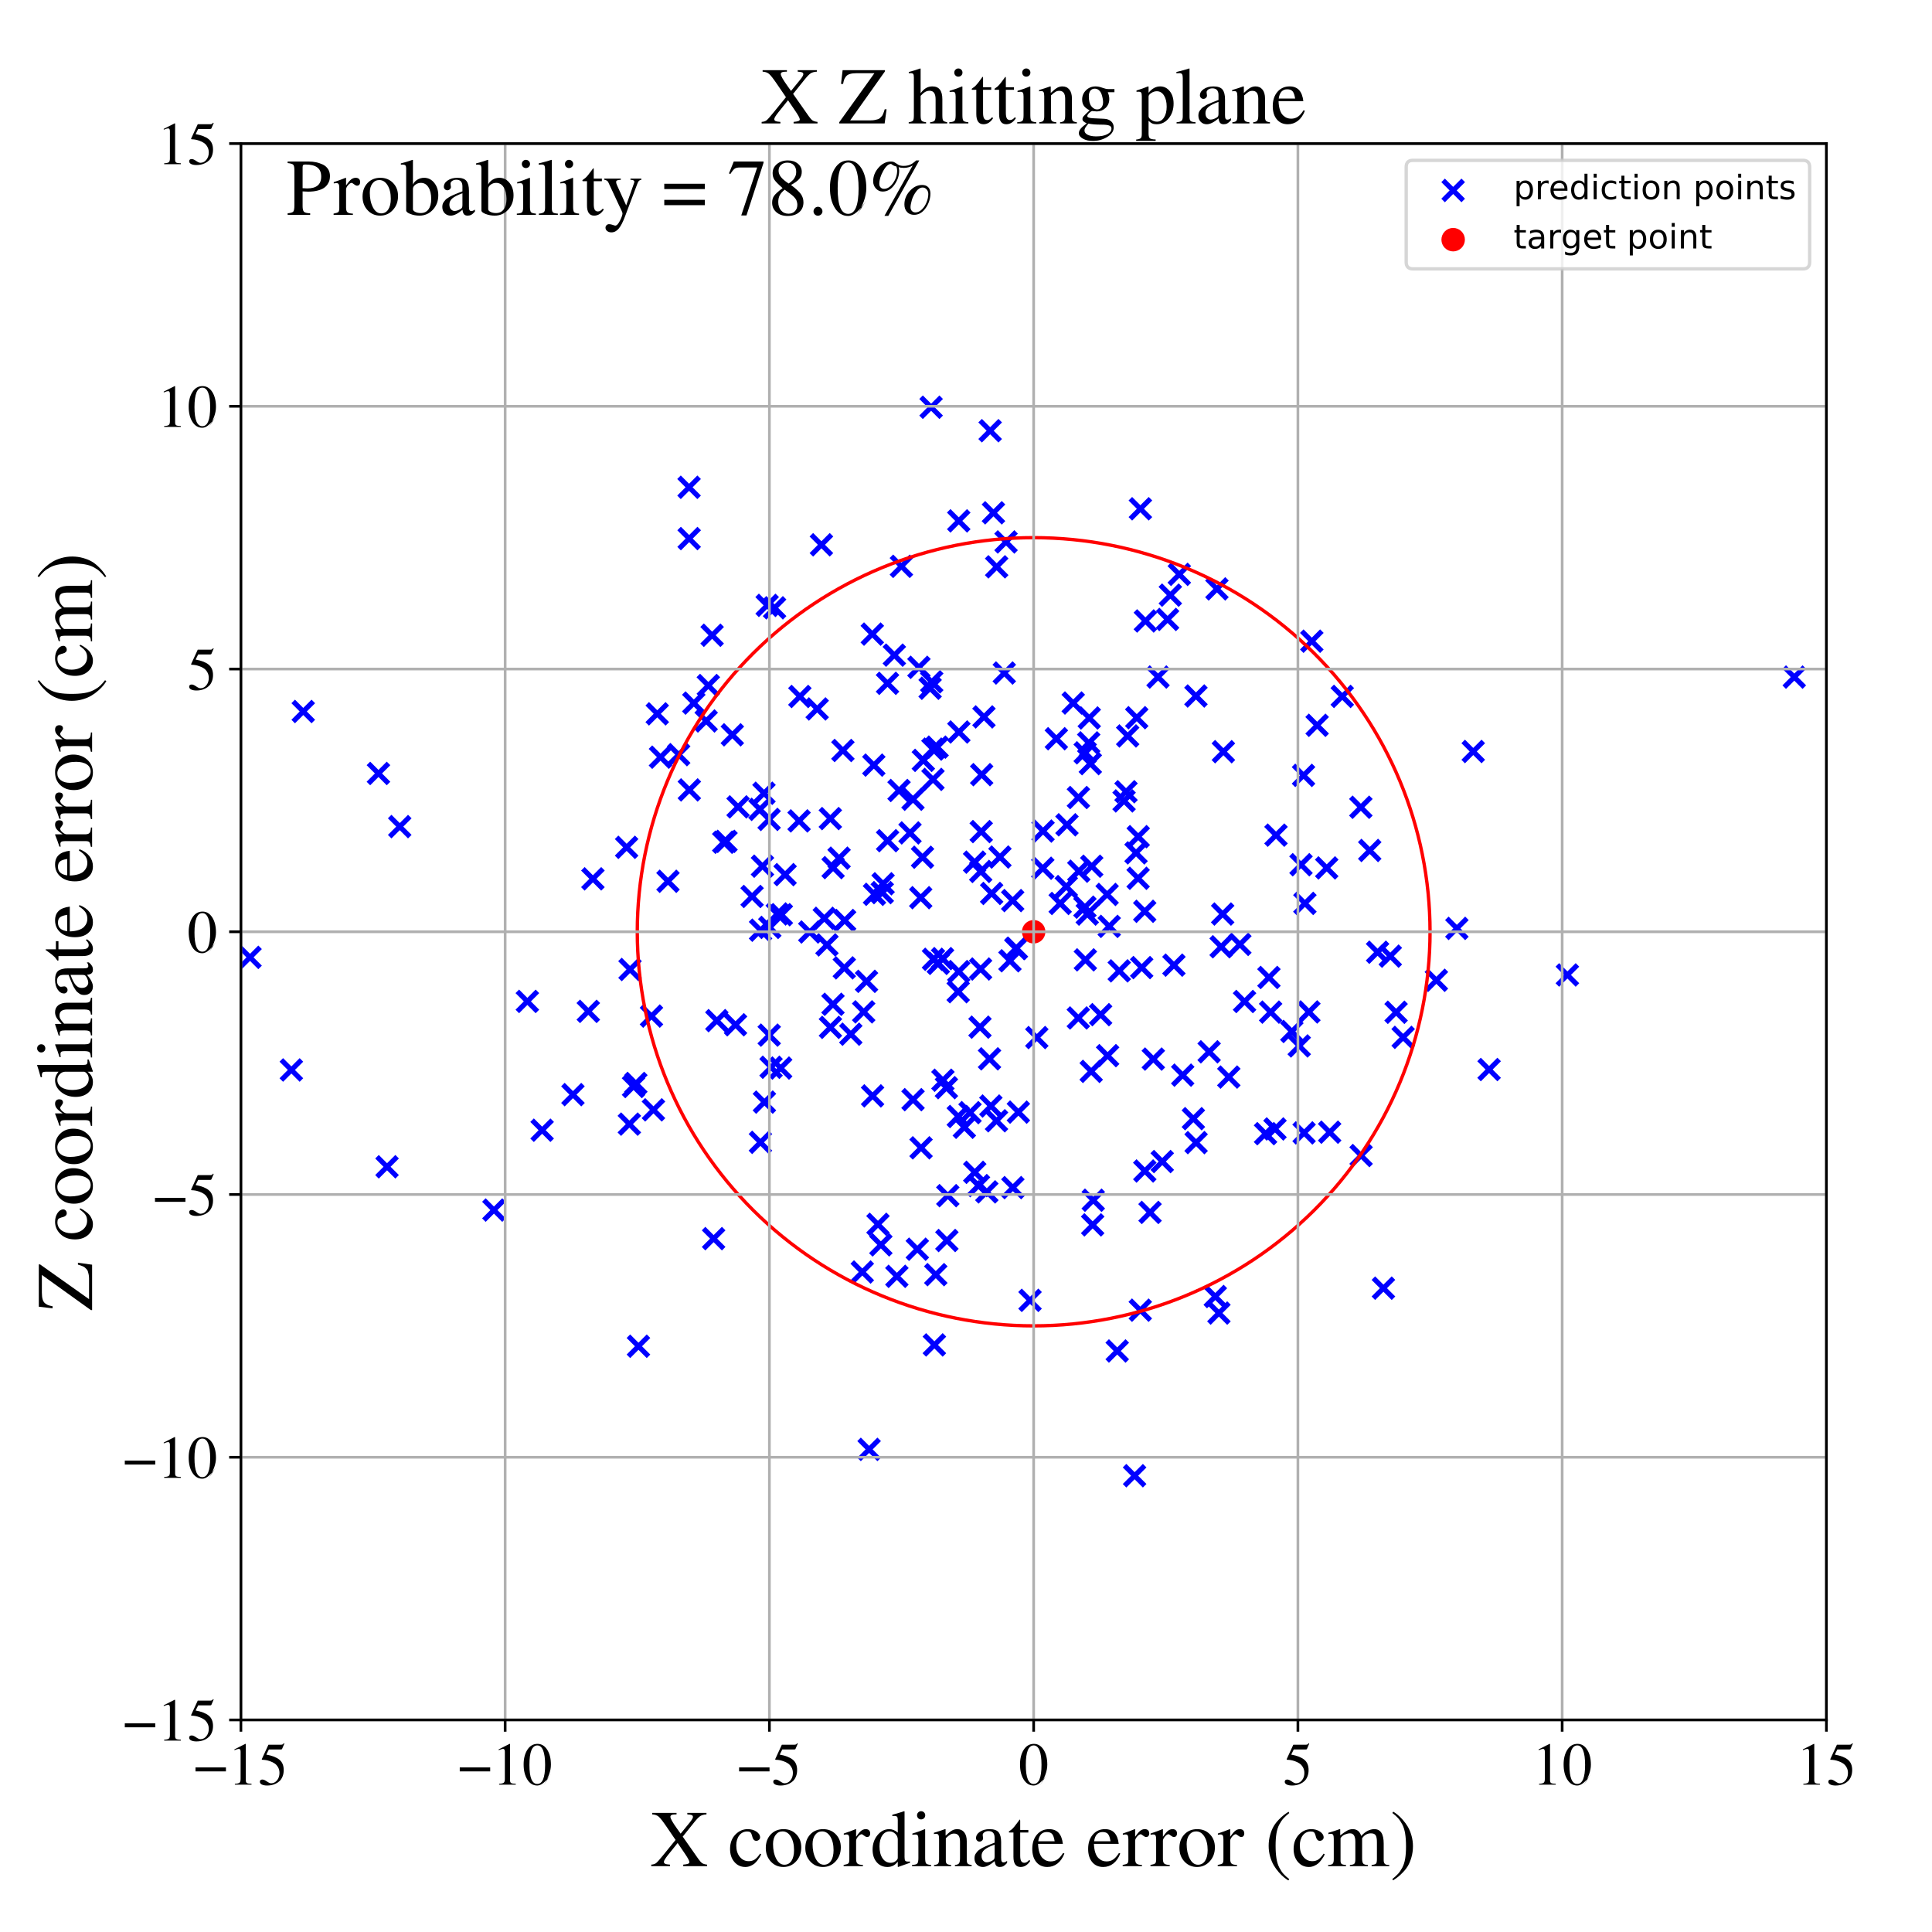 <?xml version="1.0" encoding="utf-8" standalone="no"?>
<!DOCTYPE svg PUBLIC "-//W3C//DTD SVG 1.1//EN"
  "http://www.w3.org/Graphics/SVG/1.1/DTD/svg11.dtd">
<!-- Created with matplotlib (https://matplotlib.org/) -->
<svg height="576pt" version="1.1" viewBox="0 0 576 576" width="576pt" xmlns="http://www.w3.org/2000/svg" xmlns:xlink="http://www.w3.org/1999/xlink">
 <defs>
  <style type="text/css">
*{stroke-linecap:butt;stroke-linejoin:round;}
  </style>
 </defs>
 <g id="figure_1">
  <g id="patch_1">
   <path d="M 0 576 
L 576 576 
L 576 0 
L 0 0 
z
" style="fill:#ffffff;"/>
  </g>
  <g id="axes_1">
   <g id="patch_2">
    <path d="M 71.822 512.784 
L 544.52 512.784 
L 544.52 42.802 
L 71.822 42.802 
z
" style="fill:#ffffff;"/>
   </g>
   <g id="PathCollection_1">
    <defs>
     <path d="M -3 3 
L 3 -3 
M -3 -3 
L 3 3 
" id="m9ee29e7335" style="stroke:#0000ff;stroke-width:1.5;"/>
    </defs>
    <g clip-path="url(#p8ed2b44770)">
     <use style="fill:#0000ff;stroke:#0000ff;stroke-width:1.5;" x="186.822" xlink:href="#m9ee29e7335" y="252.622"/>
     <use style="fill:#0000ff;stroke:#0000ff;stroke-width:1.5;" x="147.26" xlink:href="#m9ee29e7335" y="360.766"/>
     <use style="fill:#0000ff;stroke:#0000ff;stroke-width:1.5;" x="343.847" xlink:href="#m9ee29e7335" y="315.751"/>
     <use style="fill:#0000ff;stroke:#0000ff;stroke-width:1.5;" x="324.746" xlink:href="#m9ee29e7335" y="214.051"/>
     <use style="fill:#0000ff;stroke:#0000ff;stroke-width:1.5;" x="258.344" xlink:href="#m9ee29e7335" y="292.57"/>
     <use style="fill:#0000ff;stroke:#0000ff;stroke-width:1.5;" x="244.897" xlink:href="#m9ee29e7335" y="162.423"/>
     <use style="fill:#0000ff;stroke:#0000ff;stroke-width:1.5;" x="224.229" xlink:href="#m9ee29e7335" y="267.27"/>
     <use style="fill:#0000ff;stroke:#0000ff;stroke-width:1.5;" x="330.702" xlink:href="#m9ee29e7335" y="276.186"/>
     <use style="fill:#0000ff;stroke:#0000ff;stroke-width:1.5;" x="212.31" xlink:href="#m9ee29e7335" y="189.393"/>
     <use style="fill:#0000ff;stroke:#0000ff;stroke-width:1.5;" x="303.031" xlink:href="#m9ee29e7335" y="282.717"/>
     <use style="fill:#0000ff;stroke:#0000ff;stroke-width:1.5;" x="408.368" xlink:href="#m9ee29e7335" y="253.555"/>
     <use style="fill:#0000ff;stroke:#0000ff;stroke-width:1.5;" x="278.304" xlink:href="#m9ee29e7335" y="286.006"/>
     <use style="fill:#0000ff;stroke:#0000ff;stroke-width:1.5;" x="289.201" xlink:href="#m9ee29e7335" y="331.717"/>
     <use style="fill:#0000ff;stroke:#0000ff;stroke-width:1.5;" x="391.1" xlink:href="#m9ee29e7335" y="191.163"/>
     <use style="fill:#0000ff;stroke:#0000ff;stroke-width:1.5;" x="338.904" xlink:href="#m9ee29e7335" y="213.971"/>
     <use style="fill:#0000ff;stroke:#0000ff;stroke-width:1.5;" x="380.124" xlink:href="#m9ee29e7335" y="336.581"/>
     <use style="fill:#0000ff;stroke:#0000ff;stroke-width:1.5;" x="277.302" xlink:href="#m9ee29e7335" y="205.195"/>
     <use style="fill:#0000ff;stroke:#0000ff;stroke-width:1.5;" x="302.843" xlink:href="#m9ee29e7335" y="282.805"/>
     <use style="fill:#0000ff;stroke:#0000ff;stroke-width:1.5;" x="210.539" xlink:href="#m9ee29e7335" y="214.944"/>
     <use style="fill:#0000ff;stroke:#0000ff;stroke-width:1.5;" x="321.516" xlink:href="#m9ee29e7335" y="237.771"/>
     <use style="fill:#0000ff;stroke:#0000ff;stroke-width:1.5;" x="316.081" xlink:href="#m9ee29e7335" y="269.354"/>
     <use style="fill:#0000ff;stroke:#0000ff;stroke-width:1.5;" x="297.095" xlink:href="#m9ee29e7335" y="334.142"/>
     <use style="fill:#0000ff;stroke:#0000ff;stroke-width:1.5;" x="278.154" xlink:href="#m9ee29e7335" y="232.37"/>
     <use style="fill:#0000ff;stroke:#0000ff;stroke-width:1.5;" x="388.799" xlink:href="#m9ee29e7335" y="337.758"/>
     <use style="fill:#0000ff;stroke:#0000ff;stroke-width:1.5;" x="290.567" xlink:href="#m9ee29e7335" y="257.038"/>
     <use style="fill:#0000ff;stroke:#0000ff;stroke-width:1.5;" x="303.612" xlink:href="#m9ee29e7335" y="331.565"/>
     <use style="fill:#0000ff;stroke:#0000ff;stroke-width:1.5;" x="364.525" xlink:href="#m9ee29e7335" y="272.506"/>
     <use style="fill:#0000ff;stroke:#0000ff;stroke-width:1.5;" x="325.766" xlink:href="#m9ee29e7335" y="365.182"/>
     <use style="fill:#0000ff;stroke:#0000ff;stroke-width:1.5;" x="278.572" xlink:href="#m9ee29e7335" y="400.97"/>
     <use style="fill:#0000ff;stroke:#0000ff;stroke-width:1.5;" x="298.118" xlink:href="#m9ee29e7335" y="255.517"/>
     <use style="fill:#0000ff;stroke:#0000ff;stroke-width:1.5;" x="314.942" xlink:href="#m9ee29e7335" y="220.239"/>
     <use style="fill:#0000ff;stroke:#0000ff;stroke-width:1.5;" x="295.648" xlink:href="#m9ee29e7335" y="266.37"/>
     <use style="fill:#0000ff;stroke:#0000ff;stroke-width:1.5;" x="416.228" xlink:href="#m9ee29e7335" y="301.794"/>
     <use style="fill:#0000ff;stroke:#0000ff;stroke-width:1.5;" x="232.753" xlink:href="#m9ee29e7335" y="318.427"/>
     <use style="fill:#0000ff;stroke:#0000ff;stroke-width:1.5;" x="410.708" xlink:href="#m9ee29e7335" y="283.894"/>
     <use style="fill:#0000ff;stroke:#0000ff;stroke-width:1.5;" x="380.421" xlink:href="#m9ee29e7335" y="248.987"/>
     <use style="fill:#0000ff;stroke:#0000ff;stroke-width:1.5;" x="395.546" xlink:href="#m9ee29e7335" y="258.759"/>
     <use style="fill:#0000ff;stroke:#0000ff;stroke-width:1.5;" x="264.603" xlink:href="#m9ee29e7335" y="203.727"/>
     <use style="fill:#0000ff;stroke:#0000ff;stroke-width:1.5;" x="212.757" xlink:href="#m9ee29e7335" y="369.281"/>
     <use style="fill:#0000ff;stroke:#0000ff;stroke-width:1.5;" x="211.183" xlink:href="#m9ee29e7335" y="204.38"/>
     <use style="fill:#0000ff;stroke:#0000ff;stroke-width:1.5;" x="196.917" xlink:href="#m9ee29e7335" y="225.746"/>
     <use style="fill:#0000ff;stroke:#0000ff;stroke-width:1.5;" x="325.941" xlink:href="#m9ee29e7335" y="357.835"/>
     <use style="fill:#0000ff;stroke:#0000ff;stroke-width:1.5;" x="257.501" xlink:href="#m9ee29e7335" y="301.673"/>
     <use style="fill:#0000ff;stroke:#0000ff;stroke-width:1.5;" x="287.507" xlink:href="#m9ee29e7335" y="336.081"/>
     <use style="fill:#0000ff;stroke:#0000ff;stroke-width:1.5;" x="363.403" xlink:href="#m9ee29e7335" y="391.472"/>
     <use style="fill:#0000ff;stroke:#0000ff;stroke-width:1.5;" x="261.757" xlink:href="#m9ee29e7335" y="365.012"/>
     <use style="fill:#0000ff;stroke:#0000ff;stroke-width:1.5;" x="275.038" xlink:href="#m9ee29e7335" y="255.577"/>
     <use style="fill:#0000ff;stroke:#0000ff;stroke-width:1.5;" x="273.49" xlink:href="#m9ee29e7335" y="372.434"/>
     <use style="fill:#0000ff;stroke:#0000ff;stroke-width:1.5;" x="385.146" xlink:href="#m9ee29e7335" y="307.521"/>
     <use style="fill:#0000ff;stroke:#0000ff;stroke-width:1.5;" x="278.986" xlink:href="#m9ee29e7335" y="380.023"/>
     <use style="fill:#0000ff;stroke:#0000ff;stroke-width:1.5;" x="238.47" xlink:href="#m9ee29e7335" y="207.649"/>
     <use style="fill:#0000ff;stroke:#0000ff;stroke-width:1.5;" x="400.18" xlink:href="#m9ee29e7335" y="207.625"/>
     <use style="fill:#0000ff;stroke:#0000ff;stroke-width:1.5;" x="310.969" xlink:href="#m9ee29e7335" y="247.771"/>
     <use style="fill:#0000ff;stroke:#0000ff;stroke-width:1.5;" x="187.635" xlink:href="#m9ee29e7335" y="335.143"/>
     <use style="fill:#0000ff;stroke:#0000ff;stroke-width:1.5;" x="175.397" xlink:href="#m9ee29e7335" y="301.522"/>
     <use style="fill:#0000ff;stroke:#0000ff;stroke-width:1.5;" x="157.226" xlink:href="#m9ee29e7335" y="298.555"/>
     <use style="fill:#0000ff;stroke:#0000ff;stroke-width:1.5;" x="170.819" xlink:href="#m9ee29e7335" y="326.349"/>
     <use style="fill:#0000ff;stroke:#0000ff;stroke-width:1.5;" x="352.611" xlink:href="#m9ee29e7335" y="320.542"/>
     <use style="fill:#0000ff;stroke:#0000ff;stroke-width:1.5;" x="338.695" xlink:href="#m9ee29e7335" y="254.272"/>
     <use style="fill:#0000ff;stroke:#0000ff;stroke-width:1.5;" x="294.207" xlink:href="#m9ee29e7335" y="355.34"/>
     <use style="fill:#0000ff;stroke:#0000ff;stroke-width:1.5;" x="251.82" xlink:href="#m9ee29e7335" y="274.428"/>
     <use style="fill:#0000ff;stroke:#0000ff;stroke-width:1.5;" x="262.618" xlink:href="#m9ee29e7335" y="371.138"/>
     <use style="fill:#0000ff;stroke:#0000ff;stroke-width:1.5;" x="341.308" xlink:href="#m9ee29e7335" y="349.117"/>
     <use style="fill:#0000ff;stroke:#0000ff;stroke-width:1.5;" x="243.63" xlink:href="#m9ee29e7335" y="211.364"/>
     <use style="fill:#0000ff;stroke:#0000ff;stroke-width:1.5;" x="245.746" xlink:href="#m9ee29e7335" y="273.778"/>
     <use style="fill:#0000ff;stroke:#0000ff;stroke-width:1.5;" x="260.715" xlink:href="#m9ee29e7335" y="266.631"/>
     <use style="fill:#0000ff;stroke:#0000ff;stroke-width:1.5;" x="297.146" xlink:href="#m9ee29e7335" y="168.993"/>
     <use style="fill:#0000ff;stroke:#0000ff;stroke-width:1.5;" x="272.196" xlink:href="#m9ee29e7335" y="238.286"/>
     <use style="fill:#0000ff;stroke:#0000ff;stroke-width:1.5;" x="434.347" xlink:href="#m9ee29e7335" y="276.787"/>
     <use style="fill:#0000ff;stroke:#0000ff;stroke-width:1.5;" x="293.356" xlink:href="#m9ee29e7335" y="213.738"/>
     <use style="fill:#0000ff;stroke:#0000ff;stroke-width:1.5;" x="323.457" xlink:href="#m9ee29e7335" y="270.463"/>
     <use style="fill:#0000ff;stroke:#0000ff;stroke-width:1.5;" x="190.349" xlink:href="#m9ee29e7335" y="401.37"/>
     <use style="fill:#0000ff;stroke:#0000ff;stroke-width:1.5;" x="333.086" xlink:href="#m9ee29e7335" y="402.778"/>
     <use style="fill:#0000ff;stroke:#0000ff;stroke-width:1.5;" x="228.718" xlink:href="#m9ee29e7335" y="180.483"/>
     <use style="fill:#0000ff;stroke:#0000ff;stroke-width:1.5;" x="226.715" xlink:href="#m9ee29e7335" y="340.572"/>
     <use style="fill:#0000ff;stroke:#0000ff;stroke-width:1.5;" x="219.285" xlink:href="#m9ee29e7335" y="305.522"/>
     <use style="fill:#0000ff;stroke:#0000ff;stroke-width:1.5;" x="467.298" xlink:href="#m9ee29e7335" y="290.668"/>
     <use style="fill:#0000ff;stroke:#0000ff;stroke-width:1.5;" x="206.852" xlink:href="#m9ee29e7335" y="209.613"/>
     <use style="fill:#0000ff;stroke:#0000ff;stroke-width:1.5;" x="341.29" xlink:href="#m9ee29e7335" y="271.69"/>
     <use style="fill:#0000ff;stroke:#0000ff;stroke-width:1.5;" x="195.954" xlink:href="#m9ee29e7335" y="212.818"/>
     <use style="fill:#0000ff;stroke:#0000ff;stroke-width:1.5;" x="366.352" xlink:href="#m9ee29e7335" y="321.113"/>
     <use style="fill:#0000ff;stroke:#0000ff;stroke-width:1.5;" x="388.632" xlink:href="#m9ee29e7335" y="231.166"/>
     <use style="fill:#0000ff;stroke:#0000ff;stroke-width:1.5;" x="253.654" xlink:href="#m9ee29e7335" y="308.331"/>
     <use style="fill:#0000ff;stroke:#0000ff;stroke-width:1.5;" x="90.41" xlink:href="#m9ee29e7335" y="212.121"/>
     <use style="fill:#0000ff;stroke:#0000ff;stroke-width:1.5;" x="246.543" xlink:href="#m9ee29e7335" y="281.718"/>
     <use style="fill:#0000ff;stroke:#0000ff;stroke-width:1.5;" x="333.689" xlink:href="#m9ee29e7335" y="289.449"/>
     <use style="fill:#0000ff;stroke:#0000ff;stroke-width:1.5;" x="115.394" xlink:href="#m9ee29e7335" y="347.86"/>
     <use style="fill:#0000ff;stroke:#0000ff;stroke-width:1.5;" x="229.882" xlink:href="#m9ee29e7335" y="318.192"/>
     <use style="fill:#0000ff;stroke:#0000ff;stroke-width:1.5;" x="405.796" xlink:href="#m9ee29e7335" y="344.511"/>
     <use style="fill:#0000ff;stroke:#0000ff;stroke-width:1.5;" x="310.894" xlink:href="#m9ee29e7335" y="258.855"/>
     <use style="fill:#0000ff;stroke:#0000ff;stroke-width:1.5;" x="338.266" xlink:href="#m9ee29e7335" y="439.965"/>
     <use style="fill:#0000ff;stroke:#0000ff;stroke-width:1.5;" x="295.01" xlink:href="#m9ee29e7335" y="315.675"/>
     <use style="fill:#0000ff;stroke:#0000ff;stroke-width:1.5;" x="356.606" xlink:href="#m9ee29e7335" y="340.655"/>
     <use style="fill:#0000ff;stroke:#0000ff;stroke-width:1.5;" x="339.997" xlink:href="#m9ee29e7335" y="151.688"/>
     <use style="fill:#0000ff;stroke:#0000ff;stroke-width:1.5;" x="324.592" xlink:href="#m9ee29e7335" y="221.475"/>
     <use style="fill:#0000ff;stroke:#0000ff;stroke-width:1.5;" x="267.391" xlink:href="#m9ee29e7335" y="380.519"/>
     <use style="fill:#0000ff;stroke:#0000ff;stroke-width:1.5;" x="378.823" xlink:href="#m9ee29e7335" y="301.749"/>
     <use style="fill:#0000ff;stroke:#0000ff;stroke-width:1.5;" x="325.064" xlink:href="#m9ee29e7335" y="227.666"/>
     <use style="fill:#0000ff;stroke:#0000ff;stroke-width:1.5;" x="238.232" xlink:href="#m9ee29e7335" y="244.739"/>
     <use style="fill:#0000ff;stroke:#0000ff;stroke-width:1.5;" x="232.956" xlink:href="#m9ee29e7335" y="272.704"/>
     <use style="fill:#0000ff;stroke:#0000ff;stroke-width:1.5;" x="263.038" xlink:href="#m9ee29e7335" y="266.121"/>
     <use style="fill:#0000ff;stroke:#0000ff;stroke-width:1.5;" x="231.738" xlink:href="#m9ee29e7335" y="272.478"/>
     <use style="fill:#0000ff;stroke:#0000ff;stroke-width:1.5;" x="260.521" xlink:href="#m9ee29e7335" y="228.111"/>
     <use style="fill:#0000ff;stroke:#0000ff;stroke-width:1.5;" x="251.718" xlink:href="#m9ee29e7335" y="288.56"/>
     <use style="fill:#0000ff;stroke:#0000ff;stroke-width:1.5;" x="296.186" xlink:href="#m9ee29e7335" y="152.886"/>
     <use style="fill:#0000ff;stroke:#0000ff;stroke-width:1.5;" x="351.598" xlink:href="#m9ee29e7335" y="171.236"/>
     <use style="fill:#0000ff;stroke:#0000ff;stroke-width:1.5;" x="387.35" xlink:href="#m9ee29e7335" y="311.829"/>
     <use style="fill:#0000ff;stroke:#0000ff;stroke-width:1.5;" x="318.105" xlink:href="#m9ee29e7335" y="245.902"/>
     <use style="fill:#0000ff;stroke:#0000ff;stroke-width:1.5;" x="260.149" xlink:href="#m9ee29e7335" y="326.726"/>
     <use style="fill:#0000ff;stroke:#0000ff;stroke-width:1.5;" x="295.412" xlink:href="#m9ee29e7335" y="329.749"/>
     <use style="fill:#0000ff;stroke:#0000ff;stroke-width:1.5;" x="345.251" xlink:href="#m9ee29e7335" y="201.849"/>
     <use style="fill:#0000ff;stroke:#0000ff;stroke-width:1.5;" x="292.54" xlink:href="#m9ee29e7335" y="247.927"/>
     <use style="fill:#0000ff;stroke:#0000ff;stroke-width:1.5;" x="412.451" xlink:href="#m9ee29e7335" y="384.055"/>
     <use style="fill:#0000ff;stroke:#0000ff;stroke-width:1.5;" x="216.453" xlink:href="#m9ee29e7335" y="250.842"/>
     <use style="fill:#0000ff;stroke:#0000ff;stroke-width:1.5;" x="112.836" xlink:href="#m9ee29e7335" y="230.598"/>
     <use style="fill:#0000ff;stroke:#0000ff;stroke-width:1.5;" x="439.228" xlink:href="#m9ee29e7335" y="224.047"/>
     <use style="fill:#0000ff;stroke:#0000ff;stroke-width:1.5;" x="290.606" xlink:href="#m9ee29e7335" y="349.508"/>
     <use style="fill:#0000ff;stroke:#0000ff;stroke-width:1.5;" x="319.97" xlink:href="#m9ee29e7335" y="209.595"/>
     <use style="fill:#0000ff;stroke:#0000ff;stroke-width:1.5;" x="371.048" xlink:href="#m9ee29e7335" y="298.581"/>
     <use style="fill:#0000ff;stroke:#0000ff;stroke-width:1.5;" x="119.176" xlink:href="#m9ee29e7335" y="246.442"/>
     <use style="fill:#0000ff;stroke:#0000ff;stroke-width:1.5;" x="281.018" xlink:href="#m9ee29e7335" y="285.798"/>
     <use style="fill:#0000ff;stroke:#0000ff;stroke-width:1.5;" x="378.313" xlink:href="#m9ee29e7335" y="291.417"/>
     <use style="fill:#0000ff;stroke:#0000ff;stroke-width:1.5;" x="199.152" xlink:href="#m9ee29e7335" y="262.744"/>
     <use style="fill:#0000ff;stroke:#0000ff;stroke-width:1.5;" x="330.221" xlink:href="#m9ee29e7335" y="314.728"/>
     <use style="fill:#0000ff;stroke:#0000ff;stroke-width:1.5;" x="299.939" xlink:href="#m9ee29e7335" y="161.572"/>
     <use style="fill:#0000ff;stroke:#0000ff;stroke-width:1.5;" x="205.464" xlink:href="#m9ee29e7335" y="160.571"/>
     <use style="fill:#0000ff;stroke:#0000ff;stroke-width:1.5;" x="295.202" xlink:href="#m9ee29e7335" y="128.414"/>
     <use style="fill:#0000ff;stroke:#0000ff;stroke-width:1.5;" x="396.422" xlink:href="#m9ee29e7335" y="337.549"/>
     <use style="fill:#0000ff;stroke:#0000ff;stroke-width:1.5;" x="74.542" xlink:href="#m9ee29e7335" y="285.421"/>
     <use style="fill:#0000ff;stroke:#0000ff;stroke-width:1.5;" x="324.153" xlink:href="#m9ee29e7335" y="272.523"/>
     <use style="fill:#0000ff;stroke:#0000ff;stroke-width:1.5;" x="247.556" xlink:href="#m9ee29e7335" y="244.053"/>
     <use style="fill:#0000ff;stroke:#0000ff;stroke-width:1.5;" x="340.382" xlink:href="#m9ee29e7335" y="288.473"/>
     <use style="fill:#0000ff;stroke:#0000ff;stroke-width:1.5;" x="389.039" xlink:href="#m9ee29e7335" y="269.333"/>
     <use style="fill:#0000ff;stroke:#0000ff;stroke-width:1.5;" x="241.415" xlink:href="#m9ee29e7335" y="277.863"/>
     <use style="fill:#0000ff;stroke:#0000ff;stroke-width:1.5;" x="355.789" xlink:href="#m9ee29e7335" y="333.517"/>
     <use style="fill:#0000ff;stroke:#0000ff;stroke-width:1.5;" x="282.575" xlink:href="#m9ee29e7335" y="356.471"/>
     <use style="fill:#0000ff;stroke:#0000ff;stroke-width:1.5;" x="339.349" xlink:href="#m9ee29e7335" y="249.439"/>
     <use style="fill:#0000ff;stroke:#0000ff;stroke-width:1.5;" x="229.504" xlink:href="#m9ee29e7335" y="276.492"/>
     <use style="fill:#0000ff;stroke:#0000ff;stroke-width:1.5;" x="274.506" xlink:href="#m9ee29e7335" y="267.634"/>
     <use style="fill:#0000ff;stroke:#0000ff;stroke-width:1.5;" x="339.315" xlink:href="#m9ee29e7335" y="261.847"/>
     <use style="fill:#0000ff;stroke:#0000ff;stroke-width:1.5;" x="205.436" xlink:href="#m9ee29e7335" y="145.281"/>
     <use style="fill:#0000ff;stroke:#0000ff;stroke-width:1.5;" x="285.839" xlink:href="#m9ee29e7335" y="155.293"/>
     <use style="fill:#0000ff;stroke:#0000ff;stroke-width:1.5;" x="227.904" xlink:href="#m9ee29e7335" y="328.576"/>
     <use style="fill:#0000ff;stroke:#0000ff;stroke-width:1.5;" x="364.066" xlink:href="#m9ee29e7335" y="282.267"/>
     <use style="fill:#0000ff;stroke:#0000ff;stroke-width:1.5;" x="227.322" xlink:href="#m9ee29e7335" y="258.243"/>
     <use style="fill:#0000ff;stroke:#0000ff;stroke-width:1.5;" x="285.836" xlink:href="#m9ee29e7335" y="289.659"/>
     <use style="fill:#0000ff;stroke:#0000ff;stroke-width:1.5;" x="268.75" xlink:href="#m9ee29e7335" y="168.844"/>
     <use style="fill:#0000ff;stroke:#0000ff;stroke-width:1.5;" x="279.741" xlink:href="#m9ee29e7335" y="287.222"/>
     <use style="fill:#0000ff;stroke:#0000ff;stroke-width:1.5;" x="248.344" xlink:href="#m9ee29e7335" y="299.417"/>
     <use style="fill:#0000ff;stroke:#0000ff;stroke-width:1.5;" x="362.324" xlink:href="#m9ee29e7335" y="386.538"/>
     <use style="fill:#0000ff;stroke:#0000ff;stroke-width:1.5;" x="187.829" xlink:href="#m9ee29e7335" y="289.04"/>
     <use style="fill:#0000ff;stroke:#0000ff;stroke-width:1.5;" x="321.487" xlink:href="#m9ee29e7335" y="303.489"/>
     <use style="fill:#0000ff;stroke:#0000ff;stroke-width:1.5;" x="323.586" xlink:href="#m9ee29e7335" y="286.168"/>
     <use style="fill:#0000ff;stroke:#0000ff;stroke-width:1.5;" x="226.562" xlink:href="#m9ee29e7335" y="241.299"/>
     <use style="fill:#0000ff;stroke:#0000ff;stroke-width:1.5;" x="346.511" xlink:href="#m9ee29e7335" y="346.302"/>
     <use style="fill:#0000ff;stroke:#0000ff;stroke-width:1.5;" x="263.286" xlink:href="#m9ee29e7335" y="263.481"/>
     <use style="fill:#0000ff;stroke:#0000ff;stroke-width:1.5;" x="282.161" xlink:href="#m9ee29e7335" y="324.277"/>
     <use style="fill:#0000ff;stroke:#0000ff;stroke-width:1.5;" x="285.701" xlink:href="#m9ee29e7335" y="332.867"/>
     <use style="fill:#0000ff;stroke:#0000ff;stroke-width:1.5;" x="194.82" xlink:href="#m9ee29e7335" y="330.885"/>
     <use style="fill:#0000ff;stroke:#0000ff;stroke-width:1.5;" x="264.626" xlink:href="#m9ee29e7335" y="250.639"/>
     <use style="fill:#0000ff;stroke:#0000ff;stroke-width:1.5;" x="328.138" xlink:href="#m9ee29e7335" y="302.504"/>
     <use style="fill:#0000ff;stroke:#0000ff;stroke-width:1.5;" x="279.385" xlink:href="#m9ee29e7335" y="222.746"/>
     <use style="fill:#0000ff;stroke:#0000ff;stroke-width:1.5;" x="250.159" xlink:href="#m9ee29e7335" y="255.852"/>
     <use style="fill:#0000ff;stroke:#0000ff;stroke-width:1.5;" x="428.238" xlink:href="#m9ee29e7335" y="292.259"/>
     <use style="fill:#0000ff;stroke:#0000ff;stroke-width:1.5;" x="325.487" xlink:href="#m9ee29e7335" y="258.258"/>
     <use style="fill:#0000ff;stroke:#0000ff;stroke-width:1.5;" x="230.932" xlink:href="#m9ee29e7335" y="181.211"/>
     <use style="fill:#0000ff;stroke:#0000ff;stroke-width:1.5;" x="307.091" xlink:href="#m9ee29e7335" y="387.682"/>
     <use style="fill:#0000ff;stroke:#0000ff;stroke-width:1.5;" x="349.987" xlink:href="#m9ee29e7335" y="287.747"/>
     <use style="fill:#0000ff;stroke:#0000ff;stroke-width:1.5;" x="321.628" xlink:href="#m9ee29e7335" y="259.734"/>
     <use style="fill:#0000ff;stroke:#0000ff;stroke-width:1.5;" x="292.673" xlink:href="#m9ee29e7335" y="230.952"/>
     <use style="fill:#0000ff;stroke:#0000ff;stroke-width:1.5;" x="227.768" xlink:href="#m9ee29e7335" y="236.493"/>
     <use style="fill:#0000ff;stroke:#0000ff;stroke-width:1.5;" x="260.067" xlink:href="#m9ee29e7335" y="189.053"/>
     <use style="fill:#0000ff;stroke:#0000ff;stroke-width:1.5;" x="226.752" xlink:href="#m9ee29e7335" y="277.325"/>
     <use style="fill:#0000ff;stroke:#0000ff;stroke-width:1.5;" x="299.413" xlink:href="#m9ee29e7335" y="200.652"/>
     <use style="fill:#0000ff;stroke:#0000ff;stroke-width:1.5;" x="335.704" xlink:href="#m9ee29e7335" y="236.047"/>
     <use style="fill:#0000ff;stroke:#0000ff;stroke-width:1.5;" x="414.499" xlink:href="#m9ee29e7335" y="285.062"/>
     <use style="fill:#0000ff;stroke:#0000ff;stroke-width:1.5;" x="220.045" xlink:href="#m9ee29e7335" y="240.558"/>
     <use style="fill:#0000ff;stroke:#0000ff;stroke-width:1.5;" x="301.101" xlink:href="#m9ee29e7335" y="286.444"/>
     <use style="fill:#0000ff;stroke:#0000ff;stroke-width:1.5;" x="271.307" xlink:href="#m9ee29e7335" y="248.315"/>
     <use style="fill:#0000ff;stroke:#0000ff;stroke-width:1.5;" x="377.312" xlink:href="#m9ee29e7335" y="337.988"/>
     <use style="fill:#0000ff;stroke:#0000ff;stroke-width:1.5;" x="205.517" xlink:href="#m9ee29e7335" y="235.504"/>
     <use style="fill:#0000ff;stroke:#0000ff;stroke-width:1.5;" x="292.353" xlink:href="#m9ee29e7335" y="288.894"/>
     <use style="fill:#0000ff;stroke:#0000ff;stroke-width:1.5;" x="213.719" xlink:href="#m9ee29e7335" y="304.287"/>
     <use style="fill:#0000ff;stroke:#0000ff;stroke-width:1.5;" x="234.073" xlink:href="#m9ee29e7335" y="260.758"/>
     <use style="fill:#0000ff;stroke:#0000ff;stroke-width:1.5;" x="194.231" xlink:href="#m9ee29e7335" y="302.929"/>
     <use style="fill:#0000ff;stroke:#0000ff;stroke-width:1.5;" x="248.383" xlink:href="#m9ee29e7335" y="258.672"/>
     <use style="fill:#0000ff;stroke:#0000ff;stroke-width:1.5;" x="443.954" xlink:href="#m9ee29e7335" y="318.867"/>
     <use style="fill:#0000ff;stroke:#0000ff;stroke-width:1.5;" x="362.814" xlink:href="#m9ee29e7335" y="175.573"/>
     <use style="fill:#0000ff;stroke:#0000ff;stroke-width:1.5;" x="341.484" xlink:href="#m9ee29e7335" y="185.129"/>
     <use style="fill:#0000ff;stroke:#0000ff;stroke-width:1.5;" x="405.719" xlink:href="#m9ee29e7335" y="240.673"/>
     <use style="fill:#0000ff;stroke:#0000ff;stroke-width:1.5;" x="364.738" xlink:href="#m9ee29e7335" y="224.106"/>
     <use style="fill:#0000ff;stroke:#0000ff;stroke-width:1.5;" x="387.878" xlink:href="#m9ee29e7335" y="257.803"/>
     <use style="fill:#0000ff;stroke:#0000ff;stroke-width:1.5;" x="273.966" xlink:href="#m9ee29e7335" y="198.948"/>
     <use style="fill:#0000ff;stroke:#0000ff;stroke-width:1.5;" x="339.962" xlink:href="#m9ee29e7335" y="390.611"/>
     <use style="fill:#0000ff;stroke:#0000ff;stroke-width:1.5;" x="325.329" xlink:href="#m9ee29e7335" y="319.419"/>
     <use style="fill:#0000ff;stroke:#0000ff;stroke-width:1.5;" x="342.872" xlink:href="#m9ee29e7335" y="361.463"/>
     <use style="fill:#0000ff;stroke:#0000ff;stroke-width:1.5;" x="247.58" xlink:href="#m9ee29e7335" y="306.302"/>
     <use style="fill:#0000ff;stroke:#0000ff;stroke-width:1.5;" x="309.114" xlink:href="#m9ee29e7335" y="309.336"/>
     <use style="fill:#0000ff;stroke:#0000ff;stroke-width:1.5;" x="281.115" xlink:href="#m9ee29e7335" y="322.056"/>
     <use style="fill:#0000ff;stroke:#0000ff;stroke-width:1.5;" x="292.389" xlink:href="#m9ee29e7335" y="259.809"/>
     <use style="fill:#0000ff;stroke:#0000ff;stroke-width:1.5;" x="534.938" xlink:href="#m9ee29e7335" y="201.867"/>
     <use style="fill:#0000ff;stroke:#0000ff;stroke-width:1.5;" x="291.719" xlink:href="#m9ee29e7335" y="353.472"/>
     <use style="fill:#0000ff;stroke:#0000ff;stroke-width:1.5;" x="369.648" xlink:href="#m9ee29e7335" y="281.56"/>
     <use style="fill:#0000ff;stroke:#0000ff;stroke-width:1.5;" x="301.971" xlink:href="#m9ee29e7335" y="354.069"/>
     <use style="fill:#0000ff;stroke:#0000ff;stroke-width:1.5;" x="229.334" xlink:href="#m9ee29e7335" y="308.606"/>
     <use style="fill:#0000ff;stroke:#0000ff;stroke-width:1.5;" x="278.139" xlink:href="#m9ee29e7335" y="223.339"/>
     <use style="fill:#0000ff;stroke:#0000ff;stroke-width:1.5;" x="360.49" xlink:href="#m9ee29e7335" y="313.58"/>
     <use style="fill:#0000ff;stroke:#0000ff;stroke-width:1.5;" x="266.636" xlink:href="#m9ee29e7335" y="195.32"/>
     <use style="fill:#0000ff;stroke:#0000ff;stroke-width:1.5;" x="272.211" xlink:href="#m9ee29e7335" y="327.849"/>
     <use style="fill:#0000ff;stroke:#0000ff;stroke-width:1.5;" x="257.08" xlink:href="#m9ee29e7335" y="379.228"/>
     <use style="fill:#0000ff;stroke:#0000ff;stroke-width:1.5;" x="418.327" xlink:href="#m9ee29e7335" y="309.28"/>
     <use style="fill:#0000ff;stroke:#0000ff;stroke-width:1.5;" x="268.039" xlink:href="#m9ee29e7335" y="235.672"/>
     <use style="fill:#0000ff;stroke:#0000ff;stroke-width:1.5;" x="348.1" xlink:href="#m9ee29e7335" y="184.675"/>
     <use style="fill:#0000ff;stroke:#0000ff;stroke-width:1.5;" x="161.629" xlink:href="#m9ee29e7335" y="336.959"/>
     <use style="fill:#0000ff;stroke:#0000ff;stroke-width:1.5;" x="259.116" xlink:href="#m9ee29e7335" y="432.115"/>
     <use style="fill:#0000ff;stroke:#0000ff;stroke-width:1.5;" x="390.23" xlink:href="#m9ee29e7335" y="301.696"/>
     <use style="fill:#0000ff;stroke:#0000ff;stroke-width:1.5;" x="251.3" xlink:href="#m9ee29e7335" y="223.748"/>
     <use style="fill:#0000ff;stroke:#0000ff;stroke-width:1.5;" x="-1" xlink:href="#m9ee29e7335" y="202.167"/>
     <use style="fill:#0000ff;stroke:#0000ff;stroke-width:1.5;" x="-1" xlink:href="#m9ee29e7335" y="202.441"/>
     <use style="fill:#0000ff;stroke:#0000ff;stroke-width:1.5;" x="282.3" xlink:href="#m9ee29e7335" y="369.84"/>
     <use style="fill:#0000ff;stroke:#0000ff;stroke-width:1.5;" x="274.6" xlink:href="#m9ee29e7335" y="342.214"/>
     <use style="fill:#0000ff;stroke:#0000ff;stroke-width:1.5;" x="277.601" xlink:href="#m9ee29e7335" y="121.418"/>
     <use style="fill:#0000ff;stroke:#0000ff;stroke-width:1.5;" x="275.282" xlink:href="#m9ee29e7335" y="226.694"/>
     <use style="fill:#0000ff;stroke:#0000ff;stroke-width:1.5;" x="323.536" xlink:href="#m9ee29e7335" y="224.442"/>
     <use style="fill:#0000ff;stroke:#0000ff;stroke-width:1.5;" x="176.768" xlink:href="#m9ee29e7335" y="262.016"/>
     <use style="fill:#0000ff;stroke:#0000ff;stroke-width:1.5;" x="218.332" xlink:href="#m9ee29e7335" y="219.079"/>
     <use style="fill:#0000ff;stroke:#0000ff;stroke-width:1.5;" x="215.768" xlink:href="#m9ee29e7335" y="251.102"/>
     <use style="fill:#0000ff;stroke:#0000ff;stroke-width:1.5;" x="348.922" xlink:href="#m9ee29e7335" y="177.436"/>
     <use style="fill:#0000ff;stroke:#0000ff;stroke-width:1.5;" x="229.301" xlink:href="#m9ee29e7335" y="244.301"/>
     <use style="fill:#0000ff;stroke:#0000ff;stroke-width:1.5;" x="336.206" xlink:href="#m9ee29e7335" y="219.41"/>
     <use style="fill:#0000ff;stroke:#0000ff;stroke-width:1.5;" x="202.336" xlink:href="#m9ee29e7335" y="224.99"/>
     <use style="fill:#0000ff;stroke:#0000ff;stroke-width:1.5;" x="301.92" xlink:href="#m9ee29e7335" y="268.496"/>
     <use style="fill:#0000ff;stroke:#0000ff;stroke-width:1.5;" x="335.126" xlink:href="#m9ee29e7335" y="238.785"/>
     <use style="fill:#0000ff;stroke:#0000ff;stroke-width:1.5;" x="189.567" xlink:href="#m9ee29e7335" y="323.014"/>
     <use style="fill:#0000ff;stroke:#0000ff;stroke-width:1.5;" x="392.689" xlink:href="#m9ee29e7335" y="216.237"/>
     <use style="fill:#0000ff;stroke:#0000ff;stroke-width:1.5;" x="188.886" xlink:href="#m9ee29e7335" y="323.928"/>
     <use style="fill:#0000ff;stroke:#0000ff;stroke-width:1.5;" x="356.556" xlink:href="#m9ee29e7335" y="207.501"/>
     <use style="fill:#0000ff;stroke:#0000ff;stroke-width:1.5;" x="86.867" xlink:href="#m9ee29e7335" y="318.995"/>
     <use style="fill:#0000ff;stroke:#0000ff;stroke-width:1.5;" x="317.901" xlink:href="#m9ee29e7335" y="264.318"/>
     <use style="fill:#0000ff;stroke:#0000ff;stroke-width:1.5;" x="961.141" xlink:href="#m9ee29e7335" y="328.785"/>
     <use style="fill:#0000ff;stroke:#0000ff;stroke-width:1.5;" x="285.876" xlink:href="#m9ee29e7335" y="218.231"/>
     <use style="fill:#0000ff;stroke:#0000ff;stroke-width:1.5;" x="277.782" xlink:href="#m9ee29e7335" y="203.278"/>
     <use style="fill:#0000ff;stroke:#0000ff;stroke-width:1.5;" x="292.167" xlink:href="#m9ee29e7335" y="306.234"/>
     <use style="fill:#0000ff;stroke:#0000ff;stroke-width:1.5;" x="285.671" xlink:href="#m9ee29e7335" y="295.665"/>
     <use style="fill:#0000ff;stroke:#0000ff;stroke-width:1.5;" x="1062.068" xlink:href="#m9ee29e7335" y="369.518"/>
     <use style="fill:#0000ff;stroke:#0000ff;stroke-width:1.5;" x="330.078" xlink:href="#m9ee29e7335" y="266.662"/>
    </g>
   </g>
   <g id="PathCollection_2">
    <defs>
     <path d="M 0 3 
C 0.796 3 1.559 2.684 2.121 2.121 
C 2.684 1.559 3 0.796 3 0 
C 3 -0.796 2.684 -1.559 2.121 -2.121 
C 1.559 -2.684 0.796 -3 0 -3 
C -0.796 -3 -1.559 -2.684 -2.121 -2.121 
C -2.684 -1.559 -3 -0.796 -3 0 
C -3 0.796 -2.684 1.559 -2.121 2.121 
C -1.559 2.684 -0.796 3 0 3 
z
" id="m46439f3b66" style="stroke:#ff0000;"/>
    </defs>
    <g clip-path="url(#p8ed2b44770)">
     <use style="fill:#ff0000;stroke:#ff0000;" x="308.171" xlink:href="#m46439f3b66" y="277.793"/>
    </g>
   </g>
   <g id="patch_3">
    <path clip-path="url(#p8ed2b44770)" d="M 308.171 395.288 
C 339.511 395.288 369.572 382.908 391.733 360.875 
C 413.894 338.841 426.346 308.953 426.346 277.793 
C 426.346 246.633 413.894 216.745 391.733 194.711 
C 369.572 172.677 339.511 160.297 308.171 160.297 
C 276.831 160.297 246.77 172.677 224.609 194.711 
C 202.448 216.745 189.997 246.633 189.997 277.793 
C 189.997 308.953 202.448 338.841 224.609 360.875 
C 246.77 382.908 276.831 395.288 308.171 395.288 
z
" style="fill:none;stroke:#ff0000;stroke-linejoin:miter;"/>
   </g>
   <g id="matplotlib.axis_1">
    <g id="xtick_1">
     <g id="line2d_1">
      <path clip-path="url(#p8ed2b44770)" d="M 71.822 512.784 
L 71.822 42.802 
" style="fill:none;stroke:#b0b0b0;stroke-linecap:square;stroke-width:0.8;"/>
     </g>
     <g id="line2d_2">
      <defs>
       <path d="M 0 0 
L 0 3.5 
" id="mb7ba84b947" style="stroke:#000000;stroke-width:0.8;"/>
      </defs>
      <g>
       <use style="stroke:#000000;stroke-width:0.8;" x="71.822" xlink:href="#mb7ba84b947" y="512.784"/>
      </g>
     </g>
     <g id="text_1">
      <!-- −15 -->
      <defs>
       <path d="M 3 22 
L 3 28.594 
L 53.406 28.594 
L 53.406 22 
z
" id="FreeSerif-8722"/>
       <path d="M 18.297 59.297 
Q 16.5 59.297 11.094 57.094 
L 11.094 58.5 
L 29.094 67.594 
L 29.906 67.406 
L 29.906 7.406 
Q 29.906 3.797 31.703 2.688 
Q 33.5 1.594 39.406 1.5 
L 39.406 0 
L 11.797 0 
L 11.797 1.5 
Q 17.406 1.703 19.344 3.141 
Q 21.297 4.594 21.297 9.297 
L 21.297 54.594 
Q 21.297 59.297 18.297 59.297 
z
" id="FreeSerif-49"/>
       <path d="M 35.703 19.406 
Q 35.703 24.703 33.344 28.797 
Q 31 32.906 27.641 35.156 
Q 24.297 37.406 20.141 38.844 
Q 16 40.297 12.953 40.75 
Q 9.906 41.203 7.594 41.203 
Q 6.406 41.203 6.406 42 
Q 6.406 42.297 6.5 42.5 
L 17.406 66.203 
L 38.297 66.203 
Q 39.906 66.203 40.844 66.703 
Q 41.797 67.203 42.906 68.797 
L 43.797 68.094 
L 40 59.203 
Q 39.594 58.297 37.703 58.297 
L 18.094 58.297 
L 13.906 49.797 
Q 28.5 47.203 35.594 41.344 
Q 42.703 35.5 42.703 24.203 
Q 42.703 18.297 40.844 13.688 
Q 39 9.094 36.141 6.297 
Q 33.297 3.5 29.547 1.703 
Q 25.797 -0.094 22.344 -0.75 
Q 18.906 -1.406 15.406 -1.406 
Q 9.797 -1.406 6.5 0.25 
Q 3.203 1.906 3.203 4.797 
Q 3.203 8.5 7.5 8.5 
Q 10.297 8.5 14.75 5.391 
Q 19.203 2.297 21.797 2.297 
Q 27.703 2.297 31.703 7.25 
Q 35.703 12.203 35.703 19.406 
z
" id="FreeSerif-53"/>
      </defs>
      <g transform="translate(57.746 532.077)scale(0.18 -0.18)">
       <use xlink:href="#FreeSerif-8722"/>
       <use x="56.4" xlink:href="#FreeSerif-49"/>
       <use x="106.4" xlink:href="#FreeSerif-53"/>
      </g>
     </g>
    </g>
    <g id="xtick_2">
     <g id="line2d_3">
      <path clip-path="url(#p8ed2b44770)" d="M 150.605 512.784 
L 150.605 42.802 
" style="fill:none;stroke:#b0b0b0;stroke-linecap:square;stroke-width:0.8;"/>
     </g>
     <g id="line2d_4">
      <g>
       <use style="stroke:#000000;stroke-width:0.8;" x="150.605" xlink:href="#mb7ba84b947" y="512.784"/>
      </g>
     </g>
     <g id="text_2">
      <!-- −10 -->
      <defs>
       <path d="M 47.594 17.797 
Q 35.203 -1.406 25 -1.406 
Q 14.797 -1.406 8.594 8.391 
Q 2.406 18.203 2.406 33.594 
Q 2.406 48.094 8.594 57.844 
Q 14.797 67.594 25.406 67.594 
Q 35.203 67.594 41.391 58 
Q 47.594 48.406 47.594 33 
Q 47.594 17.797 35.203 -1.406 
z
M 25.094 65 
Q 12 65 12 32.703 
Q 12 1.203 25 1.203 
Q 38 1.203 38 32.797 
Q 38 48.5 34.703 56.75 
Q 31.406 65 25.094 65 
z
" id="FreeSerif-48"/>
      </defs>
      <g transform="translate(136.529 532.077)scale(0.18 -0.18)">
       <use xlink:href="#FreeSerif-8722"/>
       <use x="56.4" xlink:href="#FreeSerif-49"/>
       <use x="106.4" xlink:href="#FreeSerif-48"/>
      </g>
     </g>
    </g>
    <g id="xtick_3">
     <g id="line2d_5">
      <path clip-path="url(#p8ed2b44770)" d="M 229.388 512.784 
L 229.388 42.802 
" style="fill:none;stroke:#b0b0b0;stroke-linecap:square;stroke-width:0.8;"/>
     </g>
     <g id="line2d_6">
      <g>
       <use style="stroke:#000000;stroke-width:0.8;" x="229.388" xlink:href="#mb7ba84b947" y="512.784"/>
      </g>
     </g>
     <g id="text_3">
      <!-- −5 -->
      <g transform="translate(219.812 532.077)scale(0.18 -0.18)">
       <use xlink:href="#FreeSerif-8722"/>
       <use x="56.4" xlink:href="#FreeSerif-53"/>
      </g>
     </g>
    </g>
    <g id="xtick_4">
     <g id="line2d_7">
      <path clip-path="url(#p8ed2b44770)" d="M 308.171 512.784 
L 308.171 42.802 
" style="fill:none;stroke:#b0b0b0;stroke-linecap:square;stroke-width:0.8;"/>
     </g>
     <g id="line2d_8">
      <g>
       <use style="stroke:#000000;stroke-width:0.8;" x="308.171" xlink:href="#mb7ba84b947" y="512.784"/>
      </g>
     </g>
     <g id="text_4">
      <!-- 0 -->
      <g transform="translate(303.671 532.077)scale(0.18 -0.18)">
       <use xlink:href="#FreeSerif-48"/>
      </g>
     </g>
    </g>
    <g id="xtick_5">
     <g id="line2d_9">
      <path clip-path="url(#p8ed2b44770)" d="M 386.954 512.784 
L 386.954 42.802 
" style="fill:none;stroke:#b0b0b0;stroke-linecap:square;stroke-width:0.8;"/>
     </g>
     <g id="line2d_10">
      <g>
       <use style="stroke:#000000;stroke-width:0.8;" x="386.954" xlink:href="#mb7ba84b947" y="512.784"/>
      </g>
     </g>
     <g id="text_5">
      <!-- 5 -->
      <g transform="translate(382.454 532.077)scale(0.18 -0.18)">
       <use xlink:href="#FreeSerif-53"/>
      </g>
     </g>
    </g>
    <g id="xtick_6">
     <g id="line2d_11">
      <path clip-path="url(#p8ed2b44770)" d="M 465.737 512.784 
L 465.737 42.802 
" style="fill:none;stroke:#b0b0b0;stroke-linecap:square;stroke-width:0.8;"/>
     </g>
     <g id="line2d_12">
      <g>
       <use style="stroke:#000000;stroke-width:0.8;" x="465.737" xlink:href="#mb7ba84b947" y="512.784"/>
      </g>
     </g>
     <g id="text_6">
      <!-- 10 -->
      <g transform="translate(456.737 532.077)scale(0.18 -0.18)">
       <use xlink:href="#FreeSerif-49"/>
       <use x="50" xlink:href="#FreeSerif-48"/>
      </g>
     </g>
    </g>
    <g id="xtick_7">
     <g id="line2d_13">
      <path clip-path="url(#p8ed2b44770)" d="M 544.52 512.784 
L 544.52 42.802 
" style="fill:none;stroke:#b0b0b0;stroke-linecap:square;stroke-width:0.8;"/>
     </g>
     <g id="line2d_14">
      <g>
       <use style="stroke:#000000;stroke-width:0.8;" x="544.52" xlink:href="#mb7ba84b947" y="512.784"/>
      </g>
     </g>
     <g id="text_7">
      <!-- 15 -->
      <g transform="translate(535.52 532.077)scale(0.18 -0.18)">
       <use xlink:href="#FreeSerif-49"/>
       <use x="50" xlink:href="#FreeSerif-53"/>
      </g>
     </g>
    </g>
    <g id="text_8">
     <!-- X coordinate error (cm) -->
     <defs>
      <path d="M 69.594 66.203 
L 69.594 64.297 
Q 64.703 64 62.047 62.344 
Q 59.406 60.703 54.703 54.906 
L 40.094 36.703 
L 59.297 9.297 
Q 62.297 5 64.297 3.703 
Q 66.297 2.406 70.406 1.906 
L 70.406 0 
L 40.703 0 
L 40.703 1.906 
Q 44.797 2.297 46.594 2.938 
Q 48.406 3.594 48.406 5 
Q 48.406 7.203 43.297 14.797 
L 33.797 28.797 
L 21.906 14 
Q 16.703 7.5 16.703 5.406 
Q 16.703 3.703 18.297 2.953 
Q 19.906 2.203 24.297 1.906 
L 24.297 0 
L 1 0 
L 1 1.906 
Q 4.906 2.203 7 3.797 
Q 9.094 5.406 15.5 13.297 
L 31.203 32.594 
L 20.297 48.594 
Q 13.297 58.906 10.25 61.5 
Q 7.203 64.094 2.203 64.297 
L 2.203 66.203 
L 32.406 66.203 
L 32.406 64.297 
L 29.594 64.203 
Q 24.797 64.094 24.797 61.297 
Q 24.797 58.094 33.297 46.297 
L 37.5 40.406 
L 48.797 54.203 
Q 52.797 59.203 52.797 61.094 
Q 52.797 62.797 51.344 63.438 
Q 49.906 64.094 45.797 64.297 
L 45.797 66.203 
z
" id="FreeSerif-88"/>
      <path id="FreeSerif-32"/>
      <path d="M 2.5 21.297 
Q 2.5 32.406 9.047 39.203 
Q 15.594 46 24.406 46 
Q 30.703 46 35.25 42.953 
Q 39.797 39.906 39.797 35.703 
Q 39.797 34 38.391 32.75 
Q 37 31.5 35 31.5 
Q 31.594 31.5 30.297 36.094 
L 29.703 38.297 
Q 28.906 41.094 27.703 42.094 
Q 26.5 43.094 23.797 43.094 
Q 17.703 43.094 13.953 38.25 
Q 10.203 33.406 10.203 25.703 
Q 10.203 17.094 14.547 11.641 
Q 18.906 6.203 25.703 6.203 
Q 30 6.203 33.094 8.25 
Q 36.203 10.297 39.797 15.594 
L 41.203 14.703 
Q 40.203 12.703 39.453 11.391 
Q 38.703 10.094 36.75 7.5 
Q 34.797 4.906 32.891 3.297 
Q 31 1.703 27.891 0.344 
Q 24.797 -1 21.5 -1 
Q 13.203 -1 7.844 5.25 
Q 2.5 11.5 2.5 21.297 
z
" id="FreeSerif-99"/>
      <path d="M 24.594 46 
Q 34.203 46 40.391 39.594 
Q 46.594 33.203 46.594 23.406 
Q 46.594 13 40.188 6 
Q 33.797 -1 24.391 -1 
Q 15 -1 8.75 5.75 
Q 2.5 12.5 2.5 22.594 
Q 2.5 32.906 8.641 39.453 
Q 14.797 46 24.594 46 
z
M 11.5 27.5 
Q 11.5 16.797 15.391 9.297 
Q 19.297 1.797 25.594 1.797 
Q 31.203 1.797 34.391 6.594 
Q 37.594 11.406 37.594 19.906 
Q 37.594 30.203 33.594 36.703 
Q 29.594 43.203 23.297 43.203 
Q 18 43.203 14.75 38.891 
Q 11.5 34.594 11.5 27.5 
z
" id="FreeSerif-111"/>
      <path d="M 30.094 36.203 
Q 28.594 36.203 26.391 37.953 
Q 24.203 39.703 23.5 39.703 
Q 21.5 39.703 19 36.797 
Q 16.5 33.906 16.5 31.5 
L 16.5 9 
Q 16.5 4.703 18.203 3.203 
Q 19.906 1.703 25 1.5 
L 25 0 
L 1 0 
L 1 1.5 
Q 5.797 2.406 6.938 3.5 
Q 8.094 4.594 8.094 8.406 
L 8.094 33.406 
Q 8.094 36.703 7.344 38.047 
Q 6.594 39.406 4.703 39.406 
Q 3.094 39.406 1.203 39 
L 1.203 40.594 
Q 9.203 43.203 16 46 
L 16.5 45.797 
L 16.5 36.594 
Q 20.203 41.906 22.797 43.953 
Q 25.406 46 28.5 46 
Q 31.094 46 32.547 44.594 
Q 34 43.203 34 40.703 
Q 34 38.594 32.953 37.391 
Q 31.906 36.203 30.094 36.203 
z
" id="FreeSerif-114"/>
      <path d="M 34.203 -1 
L 33.797 -0.703 
L 33.797 5.703 
Q 29 -1 21 -1 
Q 12.703 -1 7.594 4.953 
Q 2.5 10.906 2.5 20.5 
Q 2.5 31.094 8.594 38.547 
Q 14.703 46 23.297 46 
Q 28.703 46 33.797 41.703 
L 33.797 57.297 
Q 33.797 60.406 32.891 61.406 
Q 32 62.406 29.203 62.406 
Q 27.797 62.406 27 62.297 
L 27 63.906 
Q 36.094 66.297 41.703 68.297 
L 42.203 68.094 
L 42.203 11.406 
Q 42.203 7.906 43.047 6.797 
Q 43.906 5.703 46.594 5.703 
Q 47.094 5.703 48.906 5.797 
L 48.906 4.203 
z
M 24.906 4.203 
Q 28.703 4.203 31.25 6.344 
Q 33.797 8.5 33.797 10.203 
L 33.797 33.203 
Q 33.797 37.203 30.688 40.203 
Q 27.594 43.203 23.594 43.203 
Q 17.906 43.203 14.5 38.094 
Q 11.094 33 11.094 24.5 
Q 11.094 15.297 14.891 9.75 
Q 18.703 4.203 24.906 4.203 
z
" id="FreeSerif-100"/>
      <path d="M 6.203 39.297 
Q 4 39.297 2 39 
L 2 40.5 
Q 9 42.5 17.5 46 
L 17.906 45.703 
L 17.906 10.203 
Q 17.906 4.797 19.156 3.344 
Q 20.406 1.906 25.297 1.5 
L 25.297 0 
L 1.594 0 
L 1.594 1.5 
Q 6.797 1.797 8.141 3.297 
Q 9.5 4.797 9.5 10.203 
L 9.5 33.406 
Q 9.5 36.703 8.75 38 
Q 8 39.297 6.203 39.297 
z
M 12.797 68.297 
Q 15 68.297 16.5 66.797 
Q 18 65.297 18 63.203 
Q 18 61 16.5 59.547 
Q 15 58.094 12.797 58.094 
Q 10.703 58.094 9.25 59.594 
Q 7.797 61.094 7.797 63.188 
Q 7.797 65.297 9.297 66.797 
Q 10.797 68.297 12.797 68.297 
z
" id="FreeSerif-105"/>
      <path d="M 1 39.797 
L 1 41.5 
Q 8.406 43.703 14.797 46 
L 15.5 45.797 
L 15.5 37.906 
Q 20.594 42.703 23.547 44.344 
Q 26.5 46 30 46 
Q 35.5 46 38.641 42.047 
Q 41.797 38.094 41.797 31 
L 41.797 8.094 
Q 41.797 4.406 43 3.156 
Q 44.203 1.906 47.906 1.5 
L 47.906 0 
L 27.094 0 
L 27.094 1.5 
Q 30.906 1.797 32.156 3.5 
Q 33.406 5.203 33.406 9.906 
L 33.406 30.797 
Q 33.406 40.5 26.094 40.5 
Q 23.594 40.5 21.5 39.344 
Q 19.406 38.203 15.797 34.797 
L 15.797 6.703 
Q 15.797 4 17.188 2.891 
Q 18.594 1.797 22.406 1.5 
L 22.406 0 
L 1.203 0 
L 1.203 1.5 
Q 5 1.797 6.203 3.25 
Q 7.406 4.703 7.406 9 
L 7.406 33.797 
Q 7.406 37.5 6.594 38.844 
Q 5.797 40.203 3.703 40.203 
Q 1.797 40.203 1 39.797 
z
" id="FreeSerif-110"/>
      <path d="M 2.5 9.703 
Q 2.5 11.5 2.891 13.047 
Q 3.297 14.594 4.297 15.938 
Q 5.297 17.297 6.188 18.391 
Q 7.094 19.5 8.891 20.641 
Q 10.703 21.797 11.891 22.547 
Q 13.094 23.297 15.547 24.344 
Q 18 25.406 19.297 25.953 
Q 20.594 26.5 23.391 27.594 
Q 26.203 28.703 27.5 29.203 
L 27.5 35.297 
Q 27.5 43.594 19.906 43.594 
Q 16.906 43.594 14.797 42.141 
Q 12.703 40.703 12.703 38.703 
Q 12.703 37.906 12.953 36.5 
Q 13.203 35.094 13.203 34.703 
Q 13.203 33 11.844 31.75 
Q 10.5 30.5 8.703 30.5 
Q 7 30.5 5.703 31.797 
Q 4.406 33.094 4.406 34.797 
Q 4.406 39.5 9.25 42.75 
Q 14.094 46 21.203 46 
Q 29.406 46 32.5 42.047 
Q 35.594 38.094 35.594 30 
L 35.594 10.5 
Q 35.594 7.203 36.25 5.953 
Q 36.906 4.703 38.594 4.703 
Q 40.703 4.703 43 6.594 
L 43 4 
Q 40.406 1.094 38.453 0.047 
Q 36.5 -1 34 -1 
Q 30.906 -1 29.453 0.703 
Q 28 2.406 27.594 6.297 
Q 19 -1 13 -1 
Q 8.406 -1 5.453 2 
Q 2.5 5 2.5 9.703 
z
M 27.5 12.297 
L 27.5 26.797 
Q 18.5 23.5 14.891 20.391 
Q 11.297 17.297 11.297 12.906 
Q 11.297 8.797 13.297 6.797 
Q 15.297 4.797 17.594 4.797 
Q 21 4.797 24.906 7.094 
Q 26.5 8 27 9 
Q 27.5 10 27.5 12.297 
z
" id="FreeSerif-97"/>
      <path d="M 25.906 45 
L 25.906 41.797 
L 15.797 41.797 
L 15.797 13.203 
Q 15.797 8.5 17 6.344 
Q 18.203 4.203 21 4.203 
Q 24.094 4.203 27 7.703 
L 28.297 6.594 
Q 23.5 -1 16.297 -1 
Q 7.406 -1 7.406 11.703 
L 7.406 41.797 
L 2.094 41.797 
Q 1.703 42.094 1.703 42.5 
Q 1.703 43 2 43.297 
Q 2.297 43.594 3.141 44.141 
Q 4 44.703 5.203 45.641 
Q 6.406 46.594 8.5 49.094 
Q 10.594 51.594 13.094 55.094 
Q 14.703 57.406 15.094 57.906 
Q 15.797 57.906 15.797 56.594 
L 15.797 45 
z
" id="FreeSerif-116"/>
      <path d="M 9.703 27.703 
Q 9.906 21.406 11.406 16.844 
Q 12.906 12.297 15.297 10.047 
Q 17.703 7.797 20.141 6.844 
Q 22.594 5.906 25.297 5.906 
Q 30.094 5.906 33.641 8.297 
Q 37.203 10.703 40.797 16.406 
L 42.406 15.703 
Q 39.297 7.594 33.797 3.297 
Q 28.297 -1 21.203 -1 
Q 12.594 -1 7.547 5.047 
Q 2.5 11.094 2.5 21.406 
Q 2.5 32.5 8.344 39.25 
Q 14.203 46 23.406 46 
Q 31 46 35.203 41.453 
Q 39.406 36.906 40.5 27.703 
z
M 9.906 30.906 
L 30.297 30.906 
Q 29.297 37.406 27.188 39.906 
Q 25.094 42.406 20.5 42.406 
Q 11.5 42.406 9.906 30.906 
z
" id="FreeSerif-101"/>
      <path d="M 29.203 -17.703 
Q 26.594 -16.094 23.797 -13.844 
Q 21 -11.594 17.453 -7.594 
Q 13.906 -3.594 11.203 0.953 
Q 8.5 5.5 6.641 11.891 
Q 4.797 18.297 4.797 25.203 
Q 4.797 32.406 6.641 38.844 
Q 8.5 45.297 11 49.547 
Q 13.5 53.797 17.344 57.75 
Q 21.203 61.703 23.703 63.594 
Q 26.203 65.5 29.5 67.594 
L 30.406 66 
Q 26 62.406 23.297 59.5 
Q 20.594 56.594 18.094 51.938 
Q 15.594 47.297 14.5 40.844 
Q 13.406 34.406 13.406 25.5 
Q 13.406 16.203 14.5 9.5 
Q 15.594 2.797 18.094 -1.953 
Q 20.594 -6.703 23.297 -9.703 
Q 26 -12.703 30.406 -16.094 
z
" id="FreeSerif-40"/>
      <path d="M 1.297 39.797 
L 1.297 41.5 
Q 8.5 43.5 15.297 46 
L 16 45.797 
L 16 38.297 
Q 22.203 43 25.203 44.5 
Q 28.203 46 31.5 46 
Q 39.406 46 42.094 37.594 
Q 49.906 46 58.406 46 
Q 70 46 70 28.203 
L 70 7.594 
Q 70 2 74.297 1.703 
L 76.906 1.5 
L 76.906 0 
L 55 0 
L 55 1.5 
Q 59.406 2 60.5 3.203 
Q 61.594 4.406 61.594 8.703 
L 61.594 29.797 
Q 61.594 36 60 38.391 
Q 58.406 40.797 54.094 40.797 
Q 47.5 40.797 43.203 34.703 
L 43.203 9.5 
Q 43.203 4.797 44.641 3.188 
Q 46.094 1.594 50.406 1.5 
L 50.406 0 
L 28 0 
L 28 1.5 
Q 32.297 1.797 33.547 3.094 
Q 34.797 4.406 34.797 8.594 
L 34.797 30.297 
Q 34.797 40.797 28.203 40.797 
Q 25.406 40.797 21.953 39.391 
Q 18.5 38 16.406 34.906 
L 16.406 6.703 
Q 16.406 3.797 17.797 2.75 
Q 19.203 1.703 23.203 1.5 
L 23.203 0 
L 1 0 
L 1 1.5 
Q 5.203 1.594 6.594 3 
Q 8 4.406 8 8.5 
L 8 33.797 
Q 8 37.406 7.25 38.797 
Q 6.5 40.203 4.5 40.203 
Q 3 40.203 1.297 39.797 
z
" id="FreeSerif-109"/>
      <path d="M 4.047 67.703 
Q 6.656 66.094 9.453 63.844 
Q 12.25 61.594 15.797 57.594 
Q 19.344 53.594 22.047 49.047 
Q 24.75 44.5 26.594 38.094 
Q 28.453 31.703 28.453 24.797 
Q 28.453 17.594 26.594 11.141 
Q 24.75 4.703 22.25 0.453 
Q 19.75 -3.797 15.891 -7.75 
Q 12.047 -11.703 9.547 -13.594 
Q 7.047 -15.5 3.75 -17.594 
L 2.844 -16 
Q 7.25 -12.406 9.953 -9.5 
Q 12.656 -6.594 15.156 -1.938 
Q 17.656 2.703 18.75 9.141 
Q 19.844 15.594 19.844 24.5 
Q 19.844 33.797 18.75 40.5 
Q 17.656 47.203 15.156 51.953 
Q 12.656 56.703 9.953 59.703 
Q 7.25 62.703 2.844 66.094 
z
" id="FreeSerif-41"/>
     </defs>
     <g transform="translate(193.922 556.375)scale(0.24 -0.24)">
      <use xlink:href="#FreeSerif-88"/>
      <use x="71.4" xlink:href="#FreeSerif-32"/>
      <use x="96.4" xlink:href="#FreeSerif-99"/>
      <use x="140.784" xlink:href="#FreeSerif-111"/>
      <use x="189.884" xlink:href="#FreeSerif-111"/>
      <use x="238.969" xlink:href="#FreeSerif-114"/>
      <use x="273.453" xlink:href="#FreeSerif-100"/>
      <use x="323.353" xlink:href="#FreeSerif-105"/>
      <use x="351.137" xlink:href="#FreeSerif-110"/>
      <use x="400.037" xlink:href="#FreeSerif-97"/>
      <use x="443.522" xlink:href="#FreeSerif-116"/>
      <use x="471.822" xlink:href="#FreeSerif-101"/>
      <use x="516.222" xlink:href="#FreeSerif-32"/>
      <use x="541.222" xlink:href="#FreeSerif-101"/>
      <use x="585.606" xlink:href="#FreeSerif-114"/>
      <use x="620.106" xlink:href="#FreeSerif-114"/>
      <use x="654.59" xlink:href="#FreeSerif-111"/>
      <use x="703.675" xlink:href="#FreeSerif-114"/>
      <use x="738.175" xlink:href="#FreeSerif-32"/>
      <use x="763.175" xlink:href="#FreeSerif-40"/>
      <use x="796.475" xlink:href="#FreeSerif-99"/>
      <use x="840.859" xlink:href="#FreeSerif-109"/>
      <use x="918.759" xlink:href="#FreeSerif-41"/>
     </g>
    </g>
   </g>
   <g id="matplotlib.axis_2">
    <g id="ytick_1">
     <g id="line2d_15">
      <path clip-path="url(#p8ed2b44770)" d="M 71.822 512.784 
L 544.52 512.784 
" style="fill:none;stroke:#b0b0b0;stroke-linecap:square;stroke-width:0.8;"/>
     </g>
     <g id="line2d_16">
      <defs>
       <path d="M 0 0 
L -3.5 0 
" id="m2537134be7" style="stroke:#000000;stroke-width:0.8;"/>
      </defs>
      <g>
       <use style="stroke:#000000;stroke-width:0.8;" x="71.822" xlink:href="#m2537134be7" y="512.784"/>
      </g>
     </g>
     <g id="text_9">
      <!-- −15 -->
      <g transform="translate(36.669 518.931)scale(0.18 -0.18)">
       <use xlink:href="#FreeSerif-8722"/>
       <use x="56.4" xlink:href="#FreeSerif-49"/>
       <use x="106.4" xlink:href="#FreeSerif-53"/>
      </g>
     </g>
    </g>
    <g id="ytick_2">
     <g id="line2d_17">
      <path clip-path="url(#p8ed2b44770)" d="M 71.822 434.454 
L 544.52 434.454 
" style="fill:none;stroke:#b0b0b0;stroke-linecap:square;stroke-width:0.8;"/>
     </g>
     <g id="line2d_18">
      <g>
       <use style="stroke:#000000;stroke-width:0.8;" x="71.822" xlink:href="#m2537134be7" y="434.454"/>
      </g>
     </g>
     <g id="text_10">
      <!-- −10 -->
      <g transform="translate(36.669 440.6)scale(0.18 -0.18)">
       <use xlink:href="#FreeSerif-8722"/>
       <use x="56.4" xlink:href="#FreeSerif-49"/>
       <use x="106.4" xlink:href="#FreeSerif-48"/>
      </g>
     </g>
    </g>
    <g id="ytick_3">
     <g id="line2d_19">
      <path clip-path="url(#p8ed2b44770)" d="M 71.822 356.123 
L 544.52 356.123 
" style="fill:none;stroke:#b0b0b0;stroke-linecap:square;stroke-width:0.8;"/>
     </g>
     <g id="line2d_20">
      <g>
       <use style="stroke:#000000;stroke-width:0.8;" x="71.822" xlink:href="#m2537134be7" y="356.123"/>
      </g>
     </g>
     <g id="text_11">
      <!-- −5 -->
      <g transform="translate(45.669 362.27)scale(0.18 -0.18)">
       <use xlink:href="#FreeSerif-8722"/>
       <use x="56.4" xlink:href="#FreeSerif-53"/>
      </g>
     </g>
    </g>
    <g id="ytick_4">
     <g id="line2d_21">
      <path clip-path="url(#p8ed2b44770)" d="M 71.822 277.793 
L 544.52 277.793 
" style="fill:none;stroke:#b0b0b0;stroke-linecap:square;stroke-width:0.8;"/>
     </g>
     <g id="line2d_22">
      <g>
       <use style="stroke:#000000;stroke-width:0.8;" x="71.822" xlink:href="#m2537134be7" y="277.793"/>
      </g>
     </g>
     <g id="text_12">
      <!-- 0 -->
      <g transform="translate(55.822 283.94)scale(0.18 -0.18)">
       <use xlink:href="#FreeSerif-48"/>
      </g>
     </g>
    </g>
    <g id="ytick_5">
     <g id="line2d_23">
      <path clip-path="url(#p8ed2b44770)" d="M 71.822 199.462 
L 544.52 199.462 
" style="fill:none;stroke:#b0b0b0;stroke-linecap:square;stroke-width:0.8;"/>
     </g>
     <g id="line2d_24">
      <g>
       <use style="stroke:#000000;stroke-width:0.8;" x="71.822" xlink:href="#m2537134be7" y="199.462"/>
      </g>
     </g>
     <g id="text_13">
      <!-- 5 -->
      <g transform="translate(55.822 205.609)scale(0.18 -0.18)">
       <use xlink:href="#FreeSerif-53"/>
      </g>
     </g>
    </g>
    <g id="ytick_6">
     <g id="line2d_25">
      <path clip-path="url(#p8ed2b44770)" d="M 71.822 121.132 
L 544.52 121.132 
" style="fill:none;stroke:#b0b0b0;stroke-linecap:square;stroke-width:0.8;"/>
     </g>
     <g id="line2d_26">
      <g>
       <use style="stroke:#000000;stroke-width:0.8;" x="71.822" xlink:href="#m2537134be7" y="121.132"/>
      </g>
     </g>
     <g id="text_14">
      <!-- 10 -->
      <g transform="translate(46.822 127.279)scale(0.18 -0.18)">
       <use xlink:href="#FreeSerif-49"/>
       <use x="50" xlink:href="#FreeSerif-48"/>
      </g>
     </g>
    </g>
    <g id="ytick_7">
     <g id="line2d_27">
      <path clip-path="url(#p8ed2b44770)" d="M 71.822 42.802 
L 544.52 42.802 
" style="fill:none;stroke:#b0b0b0;stroke-linecap:square;stroke-width:0.8;"/>
     </g>
     <g id="line2d_28">
      <g>
       <use style="stroke:#000000;stroke-width:0.8;" x="71.822" xlink:href="#m2537134be7" y="42.802"/>
      </g>
     </g>
     <g id="text_15">
      <!-- 15 -->
      <g transform="translate(46.822 48.948)scale(0.18 -0.18)">
       <use xlink:href="#FreeSerif-49"/>
       <use x="50" xlink:href="#FreeSerif-53"/>
      </g>
     </g>
    </g>
    <g id="text_16">
     <!-- Z coordinate error (cm) -->
     <defs>
      <path d="M 40.297 3.797 
Q 43.094 3.797 45.391 4.297 
Q 47.703 4.797 49.25 5.297 
Q 50.797 5.797 52.141 7.188 
Q 53.5 8.594 54.141 9.297 
Q 54.797 10 55.594 12.047 
Q 56.406 14.094 56.594 14.688 
Q 56.797 15.297 57.5 17.594 
L 59.797 17.594 
L 57.406 0 
L 1 0 
L 1 1.5 
L 44.703 62.406 
L 22.594 62.406 
Q 17.5 62.406 14.203 61.406 
Q 10.906 60.406 9.25 58.203 
Q 7.594 56 7 54.203 
Q 6.406 52.406 5.797 49.094 
L 3.203 49.094 
L 5.203 66.203 
L 57.797 66.203 
L 57.797 64.703 
L 14.594 3.797 
z
" id="FreeSerif-90"/>
     </defs>
     <g transform="translate(27.46 390.829)rotate(-90)scale(0.24 -0.24)">
      <use xlink:href="#FreeSerif-90"/>
      <use x="61.3" xlink:href="#FreeSerif-32"/>
      <use x="86.3" xlink:href="#FreeSerif-99"/>
      <use x="130.684" xlink:href="#FreeSerif-111"/>
      <use x="179.784" xlink:href="#FreeSerif-111"/>
      <use x="228.869" xlink:href="#FreeSerif-114"/>
      <use x="263.353" xlink:href="#FreeSerif-100"/>
      <use x="313.253" xlink:href="#FreeSerif-105"/>
      <use x="341.037" xlink:href="#FreeSerif-110"/>
      <use x="389.937" xlink:href="#FreeSerif-97"/>
      <use x="433.422" xlink:href="#FreeSerif-116"/>
      <use x="461.722" xlink:href="#FreeSerif-101"/>
      <use x="506.122" xlink:href="#FreeSerif-32"/>
      <use x="531.122" xlink:href="#FreeSerif-101"/>
      <use x="575.506" xlink:href="#FreeSerif-114"/>
      <use x="610.006" xlink:href="#FreeSerif-114"/>
      <use x="644.49" xlink:href="#FreeSerif-111"/>
      <use x="693.575" xlink:href="#FreeSerif-114"/>
      <use x="728.075" xlink:href="#FreeSerif-32"/>
      <use x="753.075" xlink:href="#FreeSerif-40"/>
      <use x="786.375" xlink:href="#FreeSerif-99"/>
      <use x="830.759" xlink:href="#FreeSerif-109"/>
      <use x="908.659" xlink:href="#FreeSerif-41"/>
     </g>
    </g>
   </g>
   <g id="patch_4">
    <path d="M 71.822 512.784 
L 71.822 42.802 
" style="fill:none;stroke:#000000;stroke-linecap:square;stroke-linejoin:miter;stroke-width:0.8;"/>
   </g>
   <g id="patch_5">
    <path d="M 544.52 512.784 
L 544.52 42.802 
" style="fill:none;stroke:#000000;stroke-linecap:square;stroke-linejoin:miter;stroke-width:0.8;"/>
   </g>
   <g id="patch_6">
    <path d="M 71.822 512.784 
L 544.52 512.784 
" style="fill:none;stroke:#000000;stroke-linecap:square;stroke-linejoin:miter;stroke-width:0.8;"/>
   </g>
   <g id="patch_7">
    <path d="M 71.822 42.802 
L 544.52 42.802 
" style="fill:none;stroke:#000000;stroke-linecap:square;stroke-linejoin:miter;stroke-width:0.8;"/>
   </g>
   <g id="text_17">
    <!-- Probability = 78.0% -->
    <defs>
     <path d="M 54.094 48.094 
Q 54.094 45.5 53.5 43.094 
Q 52.906 40.703 51.156 38 
Q 49.406 35.297 46.5 33.344 
Q 43.594 31.406 38.594 30.094 
Q 33.594 28.797 27 28.797 
Q 24 28.797 20.094 29.094 
L 20.094 10.906 
Q 20.094 5.406 21.844 3.75 
Q 23.594 2.094 29.5 1.906 
L 29.5 0 
L 1.5 0 
L 1.5 1.906 
Q 7.203 2.406 8.547 4.047 
Q 9.906 5.703 9.906 12 
L 9.906 55.297 
Q 9.906 60.703 8.5 62.203 
Q 7.094 63.703 1.5 64.297 
L 1.5 66.203 
L 27.906 66.203 
Q 32.406 66.203 36.594 65.344 
Q 40.797 64.5 44.938 62.594 
Q 49.094 60.703 51.594 57 
Q 54.094 53.297 54.094 48.094 
z
M 20.094 59.094 
L 20.094 33.094 
Q 23.594 32.797 25.797 32.797 
Q 43.203 32.797 43.203 47.5 
Q 43.203 55.203 38.391 58.844 
Q 33.594 62.5 23.5 62.5 
Q 21.5 62.5 20.797 61.797 
Q 20.094 61.094 20.094 59.094 
z
" id="FreeSerif-80"/>
     <path d="M 16 68.094 
L 16 37.5 
Q 17.5 41.203 21.391 43.594 
Q 25.297 46 29.906 46 
Q 37.406 46 42.453 39.75 
Q 47.5 33.5 47.5 24.297 
Q 47.5 13.594 40.75 6.297 
Q 34 -1 24.094 -1 
Q 18.094 -1 12.844 1.047 
Q 7.594 3.094 7.594 5.406 
L 7.594 57.297 
Q 7.594 60.406 6.641 61.406 
Q 5.703 62.406 2.703 62.406 
Q 1.594 62.406 1 62.297 
L 1 63.906 
Q 8.703 65.797 15.5 68.297 
z
M 16 32.203 
L 16 7 
Q 16 5.094 18.891 3.641 
Q 21.797 2.203 25.703 2.203 
Q 31.906 2.203 35.297 6.797 
Q 38.703 11.406 38.703 19.703 
Q 38.703 28.797 35.25 34.25 
Q 31.797 39.703 25.906 39.703 
Q 22 39.703 19 37.391 
Q 16 35.094 16 32.203 
z
" id="FreeSerif-98"/>
     <path d="M 1 62.297 
L 1 63.906 
Q 10.906 66.297 16.906 68.297 
L 17.297 68.094 
L 17.297 8.406 
Q 17.297 4.297 18.641 3.047 
Q 20 1.797 24.797 1.5 
L 24.797 0 
L 1.203 0 
L 1.203 1.5 
Q 5.906 1.906 7.406 3.297 
Q 8.906 4.703 8.906 8.703 
L 8.906 56.406 
Q 8.906 59.906 8 61.203 
Q 7.094 62.5 4.703 62.5 
Q 2.703 62.5 1 62.297 
z
" id="FreeSerif-108"/>
     <path d="M 14.203 -13.406 
Q 17 -13.406 20.094 -7.203 
Q 23.203 -1 23.203 1.906 
Q 23.203 3.203 18.797 12 
L 5.594 40.406 
Q 4.406 43 0.5 43.594 
L 0.5 45 
L 21.094 45 
L 21.094 43.5 
Q 17.906 43.406 16.594 42.797 
Q 15.297 42.203 15.297 40.797 
Q 15.297 39.297 16.297 37 
L 27.797 11.703 
L 37.5 39.297 
Q 37.906 40.203 37.906 41 
Q 37.906 43.5 33.094 43.5 
L 33.094 45 
L 46.594 45 
L 46.594 43.5 
Q 44.797 43.297 43.75 42.344 
Q 42.703 41.406 41.797 39 
L 26.406 -1.797 
Q 22.406 -12.594 18.453 -17.188 
Q 14.5 -21.797 9.5 -21.797 
Q 6.297 -21.797 4.188 -20.141 
Q 2.094 -18.5 2.094 -16 
Q 2.094 -14.203 3.391 -12.891 
Q 4.703 -11.594 6.406 -11.594 
Q 8.594 -11.594 11.094 -12.5 
Q 13.594 -13.406 14.203 -13.406 
z
" id="FreeSerif-121"/>
     <path d="M 53.406 38.594 
L 53.406 32 
L 3 32 
L 3 38.594 
z
M 53.406 18.594 
L 53.406 12 
L 3 12 
L 3 18.594 
z
" id="FreeSerif-61"/>
     <path d="M 44.906 66.203 
L 44.906 64.594 
L 23.703 -0.797 
L 17.203 -0.797 
L 37 58.797 
L 15.297 58.797 
Q 11.203 58.797 9.047 57.297 
Q 6.906 55.797 3.703 50.703 
L 2 51.5 
L 7.906 66.203 
z
" id="FreeSerif-55"/>
     <path d="M 29 37.094 
Q 38 30.406 41.25 25.844 
Q 44.5 21.297 44.5 15.5 
Q 44.5 7.797 39.141 3.188 
Q 33.797 -1.406 24.797 -1.406 
Q 16.297 -1.406 10.938 3.188 
Q 5.594 7.797 5.594 15.094 
Q 5.594 20.203 8.047 23.641 
Q 10.5 27.094 18.594 33.203 
Q 10.703 40.094 8.453 43.5 
Q 6.203 46.906 6.203 51.797 
Q 6.203 58.594 11.594 63.094 
Q 17 67.594 25.203 67.594 
Q 32.703 67.594 37.547 63.594 
Q 42.406 59.594 42.406 53.406 
Q 42.406 48.297 39.406 44.688 
Q 36.406 41.094 29 37.094 
z
M 21.203 31.203 
Q 16.797 27.703 15 24.203 
Q 13.203 20.703 13.203 15.906 
Q 13.203 9.406 16.703 5.406 
Q 20.203 1.406 25.906 1.406 
Q 30.797 1.406 33.844 4.453 
Q 36.906 7.5 36.906 12.406 
Q 36.906 14 36.547 15.391 
Q 36.203 16.797 35.844 17.844 
Q 35.5 18.906 34.453 20.203 
Q 33.406 21.5 32.75 22.25 
Q 32.094 23 30.391 24.391 
Q 28.703 25.797 27.844 26.391 
Q 27 27 24.641 28.703 
Q 22.297 30.406 21.203 31.203 
z
M 26.094 38.906 
Q 26.203 39 27.453 39.844 
Q 28.703 40.703 29.25 41.203 
Q 29.797 41.703 30.938 42.75 
Q 32.094 43.797 32.688 44.75 
Q 33.297 45.703 34.047 47.047 
Q 34.797 48.406 35.141 50.047 
Q 35.5 51.703 35.5 53.5 
Q 35.5 58.703 32.5 61.75 
Q 29.5 64.797 24.406 64.797 
Q 19.703 64.797 16.641 62 
Q 13.594 59.203 13.594 54.906 
Q 13.594 50.703 16.5 47 
Q 19.406 43.297 26.094 38.906 
z
" id="FreeSerif-56"/>
     <path d="M 12.5 10 
Q 14.797 10 16.438 8.297 
Q 18.094 6.594 18.094 4.297 
Q 18.094 2.094 16.391 0.5 
Q 14.703 -1.094 12.406 -1.094 
Q 10.203 -1.094 8.594 0.5 
Q 7 2.094 7 4.297 
Q 7 6.594 8.641 8.297 
Q 10.297 10 12.5 10 
z
" id="FreeSerif-46"/>
     <path d="M 66.906 37.094 
Q 71.797 37.094 74.5 34.297 
Q 77.203 31.5 77.203 26.406 
Q 77.203 20.594 74.891 14.891 
Q 72.594 9.203 68.594 5.094 
Q 63.5 0 56.906 0 
Q 51.5 0 48.203 3.547 
Q 44.906 7.094 44.906 12.906 
Q 44.906 22.297 51.656 29.688 
Q 58.406 37.094 66.906 37.094 
z
M 58.594 3 
Q 62.906 3 66.703 6.797 
Q 70.5 10.594 72.547 15.844 
Q 74.594 21.094 74.594 25.906 
Q 74.594 29.203 72.547 31.547 
Q 70.5 33.906 67.594 33.906 
Q 63 33.906 59.297 28.703 
Q 55.594 23.5 54.047 18.047 
Q 52.5 12.594 52.5 9.406 
Q 52.5 6.594 54.203 4.797 
Q 55.906 3 58.594 3 
z
M 28.203 66.203 
Q 31.297 66.203 33.188 64.844 
Q 35.094 63.5 37.438 62.141 
Q 39.797 60.797 43.906 60.797 
Q 48.594 60.797 52.047 62.297 
Q 55.5 63.797 59.5 67.594 
L 63.406 67.594 
L 24.906 -1.297 
L 20.094 -1.297 
L 55.203 61.297 
Q 50 58.297 44.203 58.297 
Q 40.297 58.297 37.703 59.297 
Q 38.406 56.797 38.406 54.906 
Q 38.406 45.594 32.453 37.25 
Q 26.5 28.906 17.906 28.906 
Q 13 28.906 9.547 32.656 
Q 6.094 36.406 6.094 41.594 
Q 6.094 51.094 12.844 58.641 
Q 19.594 66.203 28.203 66.203 
z
M 28.203 63.203 
Q 23.406 63.203 18.547 54.453 
Q 13.703 45.703 13.703 38.406 
Q 13.703 35.703 15.344 34 
Q 17 32.297 19.594 32.297 
Q 25.703 32.297 30.797 39.438 
Q 35.906 46.594 35.906 55.094 
Q 35.906 57 35 60 
Q 33 60.5 31.641 61.141 
Q 30.297 61.797 29.844 62.188 
Q 29.406 62.594 29 62.891 
Q 28.594 63.203 28.203 63.203 
z
" id="FreeSerif-37"/>
    </defs>
    <g transform="translate(85.393 64.048)scale(0.24 -0.24)">
     <use xlink:href="#FreeSerif-80"/>
     <use x="57.584" xlink:href="#FreeSerif-114"/>
     <use x="92.069" xlink:href="#FreeSerif-111"/>
     <use x="141.153" xlink:href="#FreeSerif-98"/>
     <use x="191.153" xlink:href="#FreeSerif-97"/>
     <use x="234.637" xlink:href="#FreeSerif-98"/>
     <use x="284.622" xlink:href="#FreeSerif-105"/>
     <use x="312.406" xlink:href="#FreeSerif-108"/>
     <use x="338.206" xlink:href="#FreeSerif-105"/>
     <use x="365.975" xlink:href="#FreeSerif-116"/>
     <use x="394.275" xlink:href="#FreeSerif-121"/>
     <use x="441.375" xlink:href="#FreeSerif-32"/>
     <use x="466.375" xlink:href="#FreeSerif-61"/>
     <use x="522.775" xlink:href="#FreeSerif-32"/>
     <use x="547.775" xlink:href="#FreeSerif-55"/>
     <use x="597.775" xlink:href="#FreeSerif-56"/>
     <use x="647.775" xlink:href="#FreeSerif-46"/>
     <use x="672.775" xlink:href="#FreeSerif-48"/>
     <use x="722.775" xlink:href="#FreeSerif-37"/>
    </g>
   </g>
   <g id="text_18">
    <!-- X Z hitting plane -->
    <defs>
     <path d="M 15.797 34.297 
L 15.797 10.203 
Q 15.797 5 17 3.5 
Q 18.203 2 22.594 1.5 
L 22.594 0 
L 1 0 
L 1 1.5 
Q 5.297 2.094 6.344 3.5 
Q 7.406 4.906 7.406 10.203 
L 7.406 57.297 
Q 7.406 60.5 6.547 61.5 
Q 5.703 62.5 2.797 62.5 
Q 2.094 62.5 1.094 62.297 
L 1.094 63.906 
Q 8.203 65.797 15.297 68.297 
L 15.797 68 
L 15.797 37.594 
Q 19.203 42.094 22.641 44.047 
Q 26.094 46 30.5 46 
Q 42.797 46 42.797 30.094 
L 42.797 10.203 
Q 42.797 5 43.75 3.641 
Q 44.703 2.297 48.797 1.5 
L 48.797 0 
L 27.594 0 
L 27.594 1.5 
Q 31.906 1.906 33.156 3.5 
Q 34.406 5.094 34.406 10.203 
L 34.406 30 
Q 34.406 40.594 26.906 40.594 
Q 24 40.594 21.453 39.141 
Q 18.906 37.703 15.797 34.297 
z
" id="FreeSerif-104"/>
     <path d="M 6 5.406 
Q 6 7.297 7.344 8.891 
Q 8.703 10.5 14.906 16.297 
Q 9.906 18.797 7.75 21.891 
Q 5.594 25 5.594 29.703 
Q 5.594 36.5 10.438 41.25 
Q 15.297 46 22.297 46 
Q 26.203 46 30.641 44.344 
Q 35.094 42.703 38 42.703 
L 45.703 42.703 
L 45.703 38.797 
L 37.406 38.797 
Q 39.297 34.5 39.297 30.406 
Q 39.297 23.5 34.641 19.203 
Q 30 14.906 23.703 14.906 
Q 22.5 14.906 18 15.406 
Q 16 14.797 14 12.688 
Q 12 10.594 12 9.094 
Q 12 6.703 19.797 6.406 
L 32.703 5.797 
Q 38.203 5.594 41.5 2.688 
Q 44.797 -0.203 44.797 -4.906 
Q 44.797 -12.094 36.547 -16.938 
Q 28.297 -21.797 18.797 -21.797 
Q 11.703 -21.797 6.594 -18.938 
Q 1.5 -16.094 1.5 -12.094 
Q 1.5 -9.297 3.75 -6.547 
Q 6 -3.797 11.297 0.094 
Q 8.203 1.594 7.094 2.688 
Q 6 3.797 6 5.406 
z
M 13.406 -0.203 
Q 10.297 -3.906 9.391 -5.5 
Q 8.5 -7.094 8.5 -8.797 
Q 8.5 -12.094 12.5 -14.094 
Q 16.5 -16.094 23.094 -16.094 
Q 31.594 -16.094 36.797 -13.391 
Q 42 -10.703 42 -6.406 
Q 42 -3.703 39.203 -2.594 
Q 36.406 -1.5 29.594 -1.5 
Q 19.5 -1.5 13.406 -0.203 
z
M 31.594 26.5 
Q 31.594 28.203 31.188 30.594 
Q 30.797 33 29.797 36.047 
Q 28.797 39.094 26.594 41.141 
Q 24.406 43.203 21.297 43.203 
Q 17.797 43.203 15.844 40.703 
Q 13.906 38.203 13.906 33.797 
Q 13.906 25.203 17.094 21.297 
Q 20.297 17.406 24.094 17.406 
Q 27.594 17.406 29.594 19.844 
Q 31.594 22.297 31.594 26.5 
z
" id="FreeSerif-103"/>
     <path d="M 1.406 39.297 
L 1.406 40.906 
Q 7.703 42.797 15.797 46 
L 16.406 45.797 
L 16.406 38.094 
Q 22.797 46 30.797 46 
Q 38.094 46 42.797 40 
Q 47.5 34 47.5 24.703 
Q 47.5 13.797 41.453 6.391 
Q 35.406 -1 26.5 -1 
Q 23.297 -1 21.141 -0.094 
Q 19 0.797 16.406 3.297 
L 16.406 -12.406 
Q 16.406 -17.094 18 -18.438 
Q 19.594 -19.797 25.203 -19.906 
L 25.203 -21.703 
L 1 -21.703 
L 1 -20 
Q 5.406 -19.594 6.703 -18.297 
Q 8 -17 8 -13.094 
L 8 33.703 
Q 8 37.203 7.203 38.297 
Q 6.406 39.406 3.906 39.406 
Q 2.297 39.406 1.406 39.297 
z
M 16.406 33.406 
L 16.406 8.797 
Q 16.406 6.594 19.844 4.391 
Q 23.297 2.203 26.797 2.203 
Q 32.203 2.203 35.547 7.344 
Q 38.906 12.5 38.906 20.797 
Q 38.906 29.5 35.547 34.75 
Q 32.203 40 26.594 40 
Q 23.094 40 19.75 37.797 
Q 16.406 35.594 16.406 33.406 
z
" id="FreeSerif-112"/>
    </defs>
    <g transform="translate(226.832 36.802)scale(0.24 -0.24)">
     <use xlink:href="#FreeSerif-88"/>
     <use x="71.4" xlink:href="#FreeSerif-32"/>
     <use x="96.4" xlink:href="#FreeSerif-90"/>
     <use x="157.7" xlink:href="#FreeSerif-32"/>
     <use x="182.7" xlink:href="#FreeSerif-104"/>
     <use x="232.5" xlink:href="#FreeSerif-105"/>
     <use x="260.269" xlink:href="#FreeSerif-116"/>
     <use x="288.569" xlink:href="#FreeSerif-116"/>
     <use x="316.869" xlink:href="#FreeSerif-105"/>
     <use x="344.653" xlink:href="#FreeSerif-110"/>
     <use x="393.553" xlink:href="#FreeSerif-103"/>
     <use x="440.253" xlink:href="#FreeSerif-32"/>
     <use x="465.253" xlink:href="#FreeSerif-112"/>
     <use x="515.237" xlink:href="#FreeSerif-108"/>
     <use x="541.037" xlink:href="#FreeSerif-97"/>
     <use x="584.537" xlink:href="#FreeSerif-110"/>
     <use x="633.422" xlink:href="#FreeSerif-101"/>
    </g>
   </g>
   <g id="legend_1">
    <g id="patch_8">
     <path d="M 421.24 80.158 
L 537.52 80.158 
Q 539.52 80.158 539.52 78.158 
L 539.52 49.802 
Q 539.52 47.802 537.52 47.802 
L 421.24 47.802 
Q 419.24 47.802 419.24 49.802 
L 419.24 78.158 
Q 419.24 80.158 421.24 80.158 
z
" style="fill:#ffffff;opacity:0.8;stroke:#cccccc;stroke-linejoin:miter;"/>
    </g>
    <g id="PathCollection_3">
     <g>
      <use style="fill:#0000ff;stroke:#0000ff;stroke-width:1.5;" x="433.24" xlink:href="#m9ee29e7335" y="56.775"/>
     </g>
    </g>
    <g id="text_19">
     <!-- prediction points -->
     <defs>
      <path d="M 18.109 8.203 
L 18.109 -20.797 
L 9.078 -20.797 
L 9.078 54.688 
L 18.109 54.688 
L 18.109 46.391 
Q 20.953 51.266 25.266 53.625 
Q 29.594 56 35.594 56 
Q 45.562 56 51.781 48.094 
Q 58.016 40.188 58.016 27.297 
Q 58.016 14.406 51.781 6.484 
Q 45.562 -1.422 35.594 -1.422 
Q 29.594 -1.422 25.266 0.953 
Q 20.953 3.328 18.109 8.203 
z
M 48.688 27.297 
Q 48.688 37.203 44.609 42.844 
Q 40.531 48.484 33.406 48.484 
Q 26.266 48.484 22.188 42.844 
Q 18.109 37.203 18.109 27.297 
Q 18.109 17.391 22.188 11.75 
Q 26.266 6.109 33.406 6.109 
Q 40.531 6.109 44.609 11.75 
Q 48.688 17.391 48.688 27.297 
z
" id="DejaVuSans-112"/>
      <path d="M 41.109 46.297 
Q 39.594 47.172 37.812 47.578 
Q 36.031 48 33.891 48 
Q 26.266 48 22.188 43.047 
Q 18.109 38.094 18.109 28.812 
L 18.109 0 
L 9.078 0 
L 9.078 54.688 
L 18.109 54.688 
L 18.109 46.188 
Q 20.953 51.172 25.484 53.578 
Q 30.031 56 36.531 56 
Q 37.453 56 38.578 55.875 
Q 39.703 55.766 41.062 55.516 
z
" id="DejaVuSans-114"/>
      <path d="M 56.203 29.594 
L 56.203 25.203 
L 14.891 25.203 
Q 15.484 15.922 20.484 11.062 
Q 25.484 6.203 34.422 6.203 
Q 39.594 6.203 44.453 7.469 
Q 49.312 8.734 54.109 11.281 
L 54.109 2.781 
Q 49.266 0.734 44.188 -0.344 
Q 39.109 -1.422 33.891 -1.422 
Q 20.797 -1.422 13.156 6.188 
Q 5.516 13.812 5.516 26.812 
Q 5.516 40.234 12.766 48.109 
Q 20.016 56 32.328 56 
Q 43.359 56 49.781 48.891 
Q 56.203 41.797 56.203 29.594 
z
M 47.219 32.234 
Q 47.125 39.594 43.094 43.984 
Q 39.062 48.391 32.422 48.391 
Q 24.906 48.391 20.391 44.141 
Q 15.875 39.891 15.188 32.172 
z
" id="DejaVuSans-101"/>
      <path d="M 45.406 46.391 
L 45.406 75.984 
L 54.391 75.984 
L 54.391 0 
L 45.406 0 
L 45.406 8.203 
Q 42.578 3.328 38.25 0.953 
Q 33.938 -1.422 27.875 -1.422 
Q 17.969 -1.422 11.734 6.484 
Q 5.516 14.406 5.516 27.297 
Q 5.516 40.188 11.734 48.094 
Q 17.969 56 27.875 56 
Q 33.938 56 38.25 53.625 
Q 42.578 51.266 45.406 46.391 
z
M 14.797 27.297 
Q 14.797 17.391 18.875 11.75 
Q 22.953 6.109 30.078 6.109 
Q 37.203 6.109 41.297 11.75 
Q 45.406 17.391 45.406 27.297 
Q 45.406 37.203 41.297 42.844 
Q 37.203 48.484 30.078 48.484 
Q 22.953 48.484 18.875 42.844 
Q 14.797 37.203 14.797 27.297 
z
" id="DejaVuSans-100"/>
      <path d="M 9.422 54.688 
L 18.406 54.688 
L 18.406 0 
L 9.422 0 
z
M 9.422 75.984 
L 18.406 75.984 
L 18.406 64.594 
L 9.422 64.594 
z
" id="DejaVuSans-105"/>
      <path d="M 48.781 52.594 
L 48.781 44.188 
Q 44.969 46.297 41.141 47.344 
Q 37.312 48.391 33.406 48.391 
Q 24.656 48.391 19.812 42.844 
Q 14.984 37.312 14.984 27.297 
Q 14.984 17.281 19.812 11.734 
Q 24.656 6.203 33.406 6.203 
Q 37.312 6.203 41.141 7.25 
Q 44.969 8.297 48.781 10.406 
L 48.781 2.094 
Q 45.016 0.344 40.984 -0.531 
Q 36.969 -1.422 32.422 -1.422 
Q 20.062 -1.422 12.781 6.344 
Q 5.516 14.109 5.516 27.297 
Q 5.516 40.672 12.859 48.328 
Q 20.219 56 33.016 56 
Q 37.156 56 41.109 55.141 
Q 45.062 54.297 48.781 52.594 
z
" id="DejaVuSans-99"/>
      <path d="M 18.312 70.219 
L 18.312 54.688 
L 36.812 54.688 
L 36.812 47.703 
L 18.312 47.703 
L 18.312 18.016 
Q 18.312 11.328 20.141 9.422 
Q 21.969 7.516 27.594 7.516 
L 36.812 7.516 
L 36.812 0 
L 27.594 0 
Q 17.188 0 13.234 3.875 
Q 9.281 7.766 9.281 18.016 
L 9.281 47.703 
L 2.688 47.703 
L 2.688 54.688 
L 9.281 54.688 
L 9.281 70.219 
z
" id="DejaVuSans-116"/>
      <path d="M 30.609 48.391 
Q 23.391 48.391 19.188 42.75 
Q 14.984 37.109 14.984 27.297 
Q 14.984 17.484 19.156 11.844 
Q 23.344 6.203 30.609 6.203 
Q 37.797 6.203 41.984 11.859 
Q 46.188 17.531 46.188 27.297 
Q 46.188 37.016 41.984 42.703 
Q 37.797 48.391 30.609 48.391 
z
M 30.609 56 
Q 42.328 56 49.016 48.375 
Q 55.719 40.766 55.719 27.297 
Q 55.719 13.875 49.016 6.219 
Q 42.328 -1.422 30.609 -1.422 
Q 18.844 -1.422 12.172 6.219 
Q 5.516 13.875 5.516 27.297 
Q 5.516 40.766 12.172 48.375 
Q 18.844 56 30.609 56 
z
" id="DejaVuSans-111"/>
      <path d="M 54.891 33.016 
L 54.891 0 
L 45.906 0 
L 45.906 32.719 
Q 45.906 40.484 42.875 44.328 
Q 39.844 48.188 33.797 48.188 
Q 26.516 48.188 22.312 43.547 
Q 18.109 38.922 18.109 30.906 
L 18.109 0 
L 9.078 0 
L 9.078 54.688 
L 18.109 54.688 
L 18.109 46.188 
Q 21.344 51.125 25.703 53.562 
Q 30.078 56 35.797 56 
Q 45.219 56 50.047 50.172 
Q 54.891 44.344 54.891 33.016 
z
" id="DejaVuSans-110"/>
      <path id="DejaVuSans-32"/>
      <path d="M 44.281 53.078 
L 44.281 44.578 
Q 40.484 46.531 36.375 47.5 
Q 32.281 48.484 27.875 48.484 
Q 21.188 48.484 17.844 46.438 
Q 14.5 44.391 14.5 40.281 
Q 14.5 37.156 16.891 35.375 
Q 19.281 33.594 26.516 31.984 
L 29.594 31.297 
Q 39.156 29.25 43.188 25.516 
Q 47.219 21.781 47.219 15.094 
Q 47.219 7.469 41.188 3.016 
Q 35.156 -1.422 24.609 -1.422 
Q 20.219 -1.422 15.453 -0.562 
Q 10.688 0.297 5.422 2 
L 5.422 11.281 
Q 10.406 8.688 15.234 7.391 
Q 20.062 6.109 24.812 6.109 
Q 31.156 6.109 34.562 8.281 
Q 37.984 10.453 37.984 14.406 
Q 37.984 18.062 35.516 20.016 
Q 33.062 21.969 24.703 23.781 
L 21.578 24.516 
Q 13.234 26.266 9.516 29.906 
Q 5.812 33.547 5.812 39.891 
Q 5.812 47.609 11.281 51.797 
Q 16.75 56 26.812 56 
Q 31.781 56 36.172 55.266 
Q 40.578 54.547 44.281 53.078 
z
" id="DejaVuSans-115"/>
     </defs>
     <g transform="translate(451.24 59.4)scale(0.1 -0.1)">
      <use xlink:href="#DejaVuSans-112"/>
      <use x="63.477" xlink:href="#DejaVuSans-114"/>
      <use x="104.559" xlink:href="#DejaVuSans-101"/>
      <use x="166.082" xlink:href="#DejaVuSans-100"/>
      <use x="229.559" xlink:href="#DejaVuSans-105"/>
      <use x="257.342" xlink:href="#DejaVuSans-99"/>
      <use x="312.322" xlink:href="#DejaVuSans-116"/>
      <use x="351.531" xlink:href="#DejaVuSans-105"/>
      <use x="379.314" xlink:href="#DejaVuSans-111"/>
      <use x="440.496" xlink:href="#DejaVuSans-110"/>
      <use x="503.875" xlink:href="#DejaVuSans-32"/>
      <use x="535.662" xlink:href="#DejaVuSans-112"/>
      <use x="599.139" xlink:href="#DejaVuSans-111"/>
      <use x="660.32" xlink:href="#DejaVuSans-105"/>
      <use x="688.104" xlink:href="#DejaVuSans-110"/>
      <use x="751.482" xlink:href="#DejaVuSans-116"/>
      <use x="790.691" xlink:href="#DejaVuSans-115"/>
     </g>
    </g>
    <g id="PathCollection_4">
     <g>
      <use style="fill:#ff0000;stroke:#ff0000;" x="433.24" xlink:href="#m46439f3b66" y="71.453"/>
     </g>
    </g>
    <g id="text_20">
     <!-- target point -->
     <defs>
      <path d="M 34.281 27.484 
Q 23.391 27.484 19.188 25 
Q 14.984 22.516 14.984 16.5 
Q 14.984 11.719 18.141 8.906 
Q 21.297 6.109 26.703 6.109 
Q 34.188 6.109 38.703 11.406 
Q 43.219 16.703 43.219 25.484 
L 43.219 27.484 
z
M 52.203 31.203 
L 52.203 0 
L 43.219 0 
L 43.219 8.297 
Q 40.141 3.328 35.547 0.953 
Q 30.953 -1.422 24.312 -1.422 
Q 15.922 -1.422 10.953 3.297 
Q 6 8.016 6 15.922 
Q 6 25.141 12.172 29.828 
Q 18.359 34.516 30.609 34.516 
L 43.219 34.516 
L 43.219 35.406 
Q 43.219 41.609 39.141 45 
Q 35.062 48.391 27.688 48.391 
Q 23 48.391 18.547 47.266 
Q 14.109 46.141 10.016 43.891 
L 10.016 52.203 
Q 14.938 54.109 19.578 55.047 
Q 24.219 56 28.609 56 
Q 40.484 56 46.344 49.844 
Q 52.203 43.703 52.203 31.203 
z
" id="DejaVuSans-97"/>
      <path d="M 45.406 27.984 
Q 45.406 37.75 41.375 43.109 
Q 37.359 48.484 30.078 48.484 
Q 22.859 48.484 18.828 43.109 
Q 14.797 37.75 14.797 27.984 
Q 14.797 18.266 18.828 12.891 
Q 22.859 7.516 30.078 7.516 
Q 37.359 7.516 41.375 12.891 
Q 45.406 18.266 45.406 27.984 
z
M 54.391 6.781 
Q 54.391 -7.172 48.188 -13.984 
Q 42 -20.797 29.203 -20.797 
Q 24.469 -20.797 20.266 -20.094 
Q 16.062 -19.391 12.109 -17.922 
L 12.109 -9.188 
Q 16.062 -11.328 19.922 -12.344 
Q 23.781 -13.375 27.781 -13.375 
Q 36.625 -13.375 41.016 -8.766 
Q 45.406 -4.156 45.406 5.172 
L 45.406 9.625 
Q 42.625 4.781 38.281 2.391 
Q 33.938 0 27.875 0 
Q 17.828 0 11.672 7.656 
Q 5.516 15.328 5.516 27.984 
Q 5.516 40.672 11.672 48.328 
Q 17.828 56 27.875 56 
Q 33.938 56 38.281 53.609 
Q 42.625 51.219 45.406 46.391 
L 45.406 54.688 
L 54.391 54.688 
z
" id="DejaVuSans-103"/>
     </defs>
     <g transform="translate(451.24 74.078)scale(0.1 -0.1)">
      <use xlink:href="#DejaVuSans-116"/>
      <use x="39.209" xlink:href="#DejaVuSans-97"/>
      <use x="100.488" xlink:href="#DejaVuSans-114"/>
      <use x="141.586" xlink:href="#DejaVuSans-103"/>
      <use x="205.062" xlink:href="#DejaVuSans-101"/>
      <use x="266.586" xlink:href="#DejaVuSans-116"/>
      <use x="305.795" xlink:href="#DejaVuSans-32"/>
      <use x="337.582" xlink:href="#DejaVuSans-112"/>
      <use x="401.059" xlink:href="#DejaVuSans-111"/>
      <use x="462.24" xlink:href="#DejaVuSans-105"/>
      <use x="490.023" xlink:href="#DejaVuSans-110"/>
      <use x="553.402" xlink:href="#DejaVuSans-116"/>
     </g>
    </g>
   </g>
  </g>
 </g>
 <defs>
  <clipPath id="p8ed2b44770">
   <rect height="469.982" width="472.698" x="71.822" y="42.802"/>
  </clipPath>
 </defs>
</svg>
